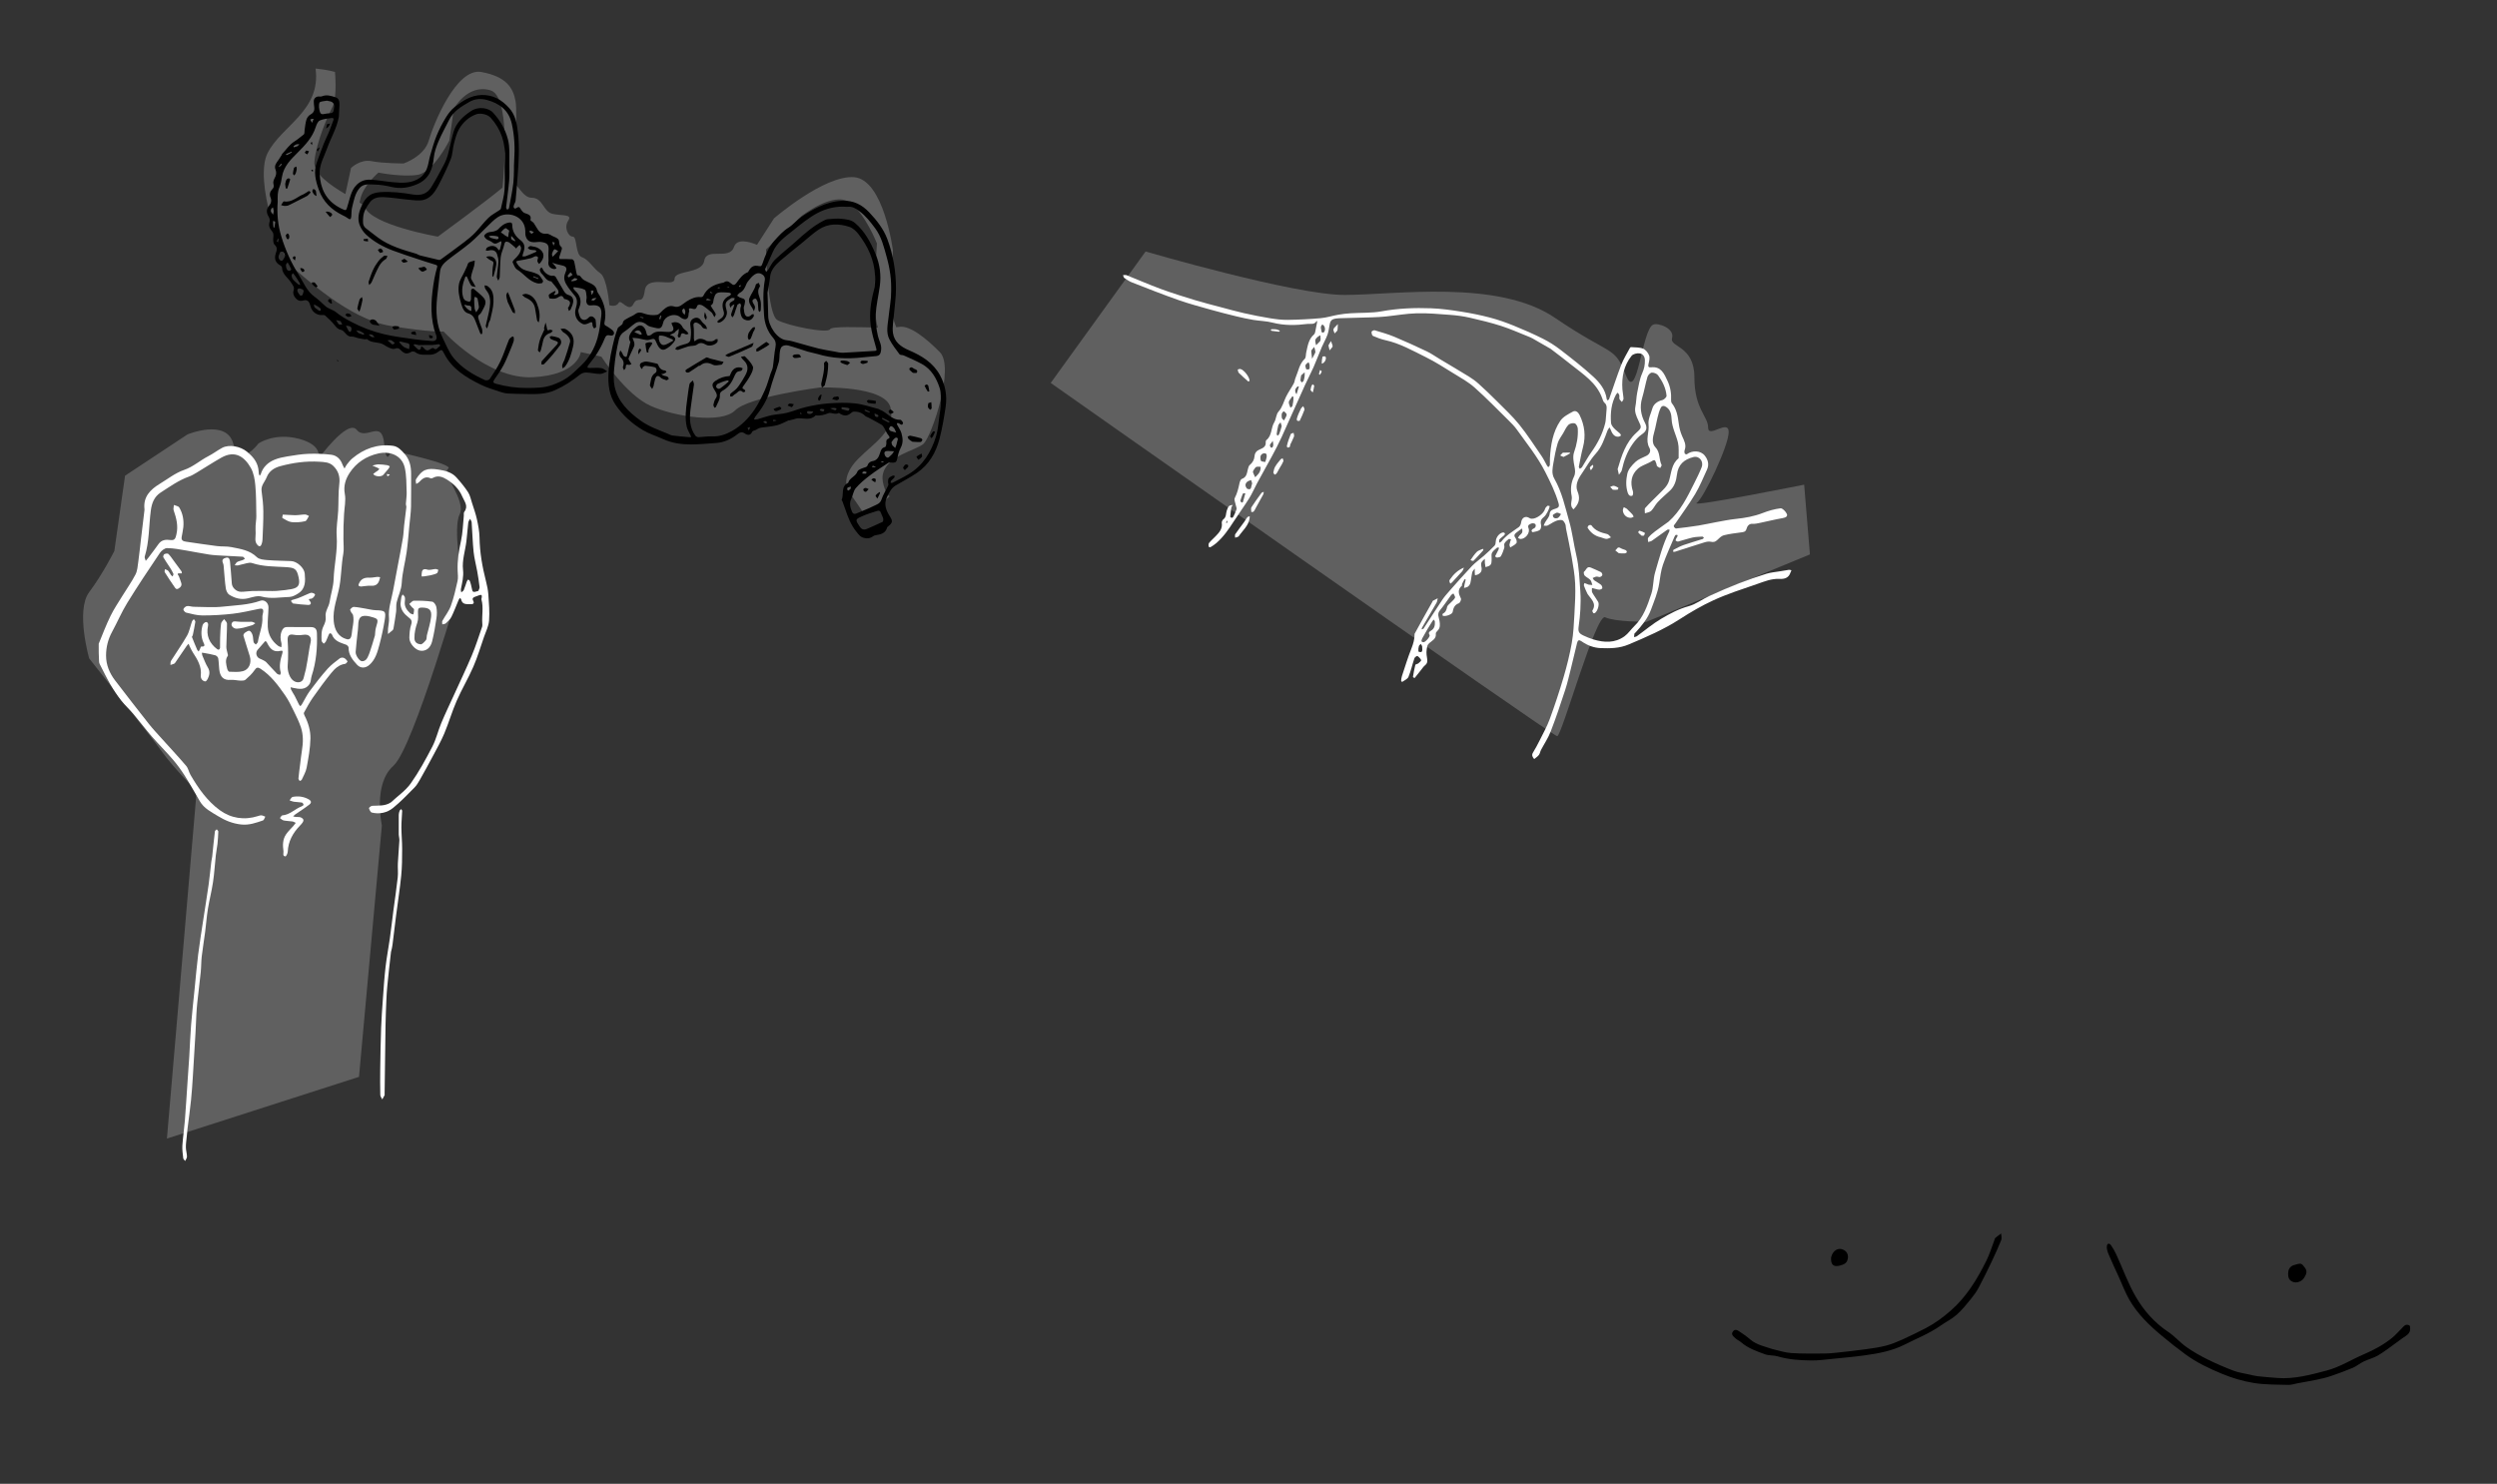 <?xml version="1.0" encoding="utf-8"?>
<!-- Generator: Adobe Illustrator 23.0.4, SVG Export Plug-In . SVG Version: 6.00 Build 0)  -->
<svg version="1.1" xmlns="http://www.w3.org/2000/svg" xmlns:xlink="http://www.w3.org/1999/xlink" x="0px" y="0px"
	 viewBox="0 0 1092 649" style="enable-background:new 0 0 1092 649;" xml:space="preserve">
<rect x="0" y="0" width="1092" height="649" fill="#333333" stroke="none"/>
<style type="text/css">
	.st0{fill:#606060;}
	.st1{fill:#FFFFFF;}
</style>
<g id="bh">
	<path class="st0" d="M404,194c3.5-3.5,13.67-33.33,7-40c-5.5-5.5-13-12-18-11c-0.29,0.06-0.64,0.1-1.05,0.14
		c-0.86-2.23-2.45-6.73-2.45-9.64c0-4,1-24,1-24s-4-31-17-32s-35,18-35,18l-7.45,11.58c-3.69-1.52-8.81-2.82-10.05,0.92
		c-2,6-12,0-13,6s-13,4-13,8s-12-2-13,5s-3,2-5,6s-5.5-2.5-6.5-0.5s-4,1-4,1s-1-12-4-14s-5-6-8-7s-2-9-4-9s-4-4-2-7s-3-2-7-3
		s-4-7-9-7c-3.52,0-5.56-4.96-7.85-6.49c0.44-7.63,1.68-30.52,0.85-35.51c-1-6-4-11-15-13s-21,23-23,30s-11,10-11,10s-9,0-14-1
		s-9,3-9,3l-2.46,11.41c-6.46-3.84-14.14-9.01-13.54-14.41c1-9,6-20,8-24s1-15,1-15s-3-1-8.5-1.5c2.5,18.5-15,25-21,37s6,46,11,50
		s24.5,22.5,42.5,25.5c17.78,2.96,23.5,2.5,23.5,2.5s19,21,39,20s21-11,21-11l9,2c0,0,10.5,16.5,21.5,21.5c10.38,4.72,31,8,37,2
		s37-10,37-10s29-1,31,9s-7,15-14,22c-6.04,6.04-6.5,11.5-4,15c4.54,6.36,6.5,9.5,6.5,9.5s12-8,11-8s-3.5-5.5-3-9
		C387.26,199.15,400.96,197.04,404,194z M191.5,103.5c0,0-29-5-32-13c-0.18-0.47-1.03-1.13-2.28-1.93c0.11-0.29,0.21-0.64,0.28-1.07
		c1-6,8-12,8-12s10,2,17,1s14-15,14-15l2-14c0,0,6-11,16-8c8.54,2.56,6.14,33.55,5.26,42.56C212.7,88,191.5,103.5,191.5,103.5z
		 M363,144c-1,2-18.5-1.5-23-4c-4.33-2.4-4.96-28.84-5-30.86l15.5-14.64c0,0,14-11,21-6s12,18,12,18s-1,16-1,20
		c0,3.57,0,12.72,1.43,16.77C375.16,143.14,363.68,142.63,363,144z"/>
	<g id="Vorm_8_1_">
		<path d="M327.17,119c1.19-2.39,2.44-3.14,4.69-2.63c1.09,0.25,1.3-0.24,1.59-1.11c1.22-3.61,2.67-7.18,5.24-10.02
			c1.9-2.1,3.79-4.26,6.32-5.79c2.05-1.24,3.58-3.3,5.57-4.67c2.39-1.65,4.93-3.16,7.58-4.36c3.24-1.47,6.59-2.49,10.28-2.62
			c4.86-0.17,8.53,1.73,11.71,5.1c3.25,3.44,6.2,7.16,7.88,11.6c1.3,3.45,2.26,7.08,2.89,10.71c0.64,3.67,0.93,7.45,0.92,11.18
			c-0.01,3.73-0.59,7.45-0.89,11.18c-0.21,2.69-0.8,5.44-0.43,8.06c0.56,3.91,3.45,6.06,7.01,7.58c5.49,2.35,10.53,5.38,13.54,10.88
			c2.36,4.33,3.2,8.98,2.49,13.81c-0.68,4.64-1.47,9.29-2.63,13.83c-1.56,6.13-4.62,11.49-9.97,15.14c-2.97,2.02-6.21,3.64-9.3,5.49
			c-1.89,1.13-2.74,3.03-3.69,4.93c-1.66,3.33-0.4,6.07,1.35,8.81c1.16,1.82,0.97,2.66-0.78,4.03c-0.21,0.16-0.5,0.34-0.56,0.56
			c-0.66,2.45-2.59,3.04-4.75,3.36c-0.47,0.07-0.99,0.2-1.35,0.48c-1.25,0.96-2.49,1.14-4.07,0.74c-1.61-0.4-2.29-1.49-3.22-2.62
			c-2.46-2.99-3.78-6.49-4.99-10.07c-0.38-1.12-0.78-2.22-1.19-3.32c-0.08-0.21-0.38-0.45-0.33-0.58c1.06-2.46-0.49-5.92,2.86-7.5
			c0.59-2.22,3.25-2.71,4.03-4.91c0.27-0.77,1.67-1.27,2.65-1.63c0.81-0.3,1.58-0.25,1.91-1.39c0.19-0.65,1.14-1.41,1.83-1.5
			c2.24-0.31,2.98-1.89,3.52-3.67c0.37-1.22,0.73-2.23,2.19-2.54c0.31-0.07,0.58-1.12,0.56-1.71c-0.02-0.8-0.18-1.46,0.77-1.89
			c0.95-0.43,0.66-0.93,0.06-1.64c-0.72-0.86-1.11-2-1.7-2.98c-0.34-0.55-0.7-1.2-1.22-1.51c-1.86-1.12-3.8-2.12-5.71-3.15
			c-0.47-0.25-1.06-0.36-1.42-0.72c-1.44-1.41-3.16-1.98-5.12-1.88c-0.36,0.02-0.76,0.27-1.04,0.53c-1.5,1.3-2.85,1.48-4.55,0.56
			c-0.32-0.17-0.77-0.58-0.93-0.49c-1.54,0.9-3.28-0.41-4.44,0.06c-1.88,0.76-3.63,1.24-5.61,0.96c-2.32,2.42-5.24,1.11-7.92,1.29
			c-0.36,0.03-0.72,0.16-1.08,0.26c-0.82,0.21-1.63,0.44-2.45,0.64c-0.15,0.04-0.34-0.03-0.47,0.03c-1.64,0.71-3.21,1.65-4.92,2.09
			c-2.12,0.55-4.34,0.68-6.52,1c-0.46,0.07-0.93,0.12-1.35,0.28c-0.52,0.2-0.99,0.54-1.49,0.79c-0.53,0.27-1.39,0.37-1.55,0.78
			c-0.73,1.8-2.22,1.5-3.15,0.82c-1.44-1.04-2.4-0.45-3.41,0.34c-2.7,2.11-5.69,3.5-9.13,3.76c-3.69,0.27-7.38,0.63-11.08,0.64
			c-4.15,0-8.24-0.55-12.1-2.3c-2.99-1.36-6.2-2.33-9-4c-4.69-2.8-8.78-6.47-11.87-11c-2.88-4.22-3.38-9.1-3.11-14.19
			c0.27-5.05,1.35-9.91,2.57-14.77c0.39-1.56,0.92-3.08,1.47-4.59c0.13-0.36,0.62-0.57,0.94-0.87c0.43-0.4,1.17-0.77,1.22-1.22
			c0.17-1.42,1.32-1.74,2.24-2.3c1.03-0.63,2.24-1.01,3.19-1.74c1.55-1.19,2.87-0.64,4.49-0.1c1.57,0.52,3.41,0.64,5.05,0.4
			c0.97-0.14,1.8-1.32,2.66-2.07c1.4-1.22,2.73-2.27,4.86-1.59c2.32,0.75,3.8-1.2,5.5-2.24c1.94-1.19,3.88-2.14,6.25-1.86
			c0.32,0.04,0.87-0.24,1-0.52c1.65-3.47,4.64-4.96,8.17-5.69c0.31-0.06,0.68-0.06,0.91-0.24c1.22-0.91,2.13-0.33,3.08,0.48
			c0.88,0.76,1.44,0.98,2.42-0.31C323.45,121.88,324.79,119.9,327.17,119 M300.49,175.03c0.33-2.34,0.57-4.7,1.04-7.01
			c0.13-0.62,0.97-1.08,1.48-1.62c0.17,0.62,0.54,1.27,0.47,1.86c-0.46,3.66-1.09,7.29-1.52,10.95c-0.47,3.96-0.34,7.88,2.11,11.3
			c0.27,0.38,0.91,0.71,1.37,0.7c2-0.06,4.01-0.43,6-0.35c3.21,0.13,6-0.85,8.74-2.39c4.01-2.26,7.13-5.47,9.68-9.16
			c1.85-2.69,3.29-5.71,4.65-8.7c1.04-2.3,1.66-4.78,2.48-7.18c0.34-0.98,0.87-1.93,1.02-2.94c0.44-2.92,0.58-5.89,1.15-8.77
			c0.31-1.57-0.03-2.8-0.96-3.85c-2.65-2.97-3.87-6.53-4.08-10.35c-0.28-4.97-0.54-9.96,0.35-14.92c0.24-1.34-0.42-2.31-1.62-2.85
			c-1.34-0.6-2.48-0.07-3.49,0.81c-0.44,0.38-0.86,0.8-1.22,1.26c-0.62,0.78-1.36,1.53-1.73,2.43c-0.63,1.54-1.23,3-2.85,3.81
			c-0.49,0.24-0.81,0.82-1.21,1.25c0.49,0.3,0.94,0.74,1.47,0.89c2.08,0.58,2.28,0.86,1.81,3c-0.12,0.56-0.43,1.13-0.36,1.66
			c0.14,1.09,0.18,2.41,0.82,3.17c0.69,0.82,1.86,0.42,2.68-0.42c0.16-0.17,0.51-0.15,0.78-0.22c0.04,0.31,0.22,0.7,0.1,0.93
			c-0.65,1.2-1.53,2.04-3.08,1.76c-1.23-0.22-2.05-0.86-2.44-2.04c-0.48-1.43-0.55-2.86-0.06-4.32c0.1-0.28-0.25-0.72-0.4-1.08
			c-0.41,0.24-1.05,0.38-1.19,0.72c-0.57,1.44-0.96,2.95-1.47,4.41c-0.13,0.38-0.47,0.69-0.71,1.04c-0.21-0.42-0.66-0.89-0.58-1.24
			c0.22-1.01,0.67-1.97,1.01-2.95c0.17-0.5,0.31-1.01,0.46-1.52c-0.45,0.27-1.16,0.44-1.29,0.82c-0.4,1.12-0.6,0.21-0.7-0.04
			c-0.63-1.72,0.99-1.86,1.81-2.59c0.2-0.18,0.19-0.6,0.27-0.91c-0.52,0-1.17-0.2-1.53,0.04c-2.15,1.42-3.07,1.7-1.95,5.43
			c0.66,2.19-1.47,5.14-3.72,5.33c-0.12,0.01-0.43-0.53-0.38-0.59c0.27-0.33,0.6-0.64,0.97-0.86c1.4-0.82,2.34-1.99,1.79-3.6
			c-1.08-3.18-0.38-5.47,2.77-6.89c0.24-0.11,0.34-0.52,0.51-0.79c-0.26-0.15-0.52-0.4-0.79-0.43c-1.12-0.1-2.25-0.2-3.38-0.18
			c-2.27,0.05-2.76,0.55-3.38,2.7c-0.31,1.07-0.03,2.46-1.41,3.06c0.19,0.34,0.37,0.68,0.57,1.01c0.56,0.9,1.24,1.74,1.65,2.7
			c0.14,0.34-0.35,0.95-0.55,1.43c-0.22-0.4-0.43-0.8-0.66-1.19c-0.17-0.29-0.31-0.64-0.55-0.85c-1.26-1.03-2.48-2.14-3.86-3
			c-0.77-0.48-2.24-0.8-2.54,0.24c-0.49,1.68-1.37,1.22-2.42,0.99c-0.71-0.16-1.43-0.24-1.02,0.96c0.12,0.37-0.24,0.87-0.24,1.31
			c-0.02,2.31-1.16,3.02-3.12,1.9c-0.36-0.21-0.67-0.51-1.03-0.73c-2.43-1.49-6.29-0.03-6.95,2.62c-0.65,2.62-1.22,2.99-3.82,2.32
			c-1.12-0.29-2.44-0.45-3.24-1.15c-1.48-1.32-3.56-1.9-5.21-0.77c-1.65,1.14-3.09,2.6-4.77,3.68c-1.32,0.85-1.99,1.92-2.35,3.39
			c-1.01,4.15-1.68,8.33-2.06,12.6c-0.23,2.66-0.37,5.29,0.15,7.82c1.4,6.79,6.09,11.26,11.45,15.12c3.51,2.53,7.59,3.94,11.54,5.58
			c0.8,0.34,1.6,0.8,2.44,0.91c2.42,0.32,4.86,0.5,7.29,0.72c0.25,0.02,0.51-0.02,0.76-0.04c-0.08-0.25-0.12-0.52-0.23-0.76
			c-0.56-1.24-1.37-2.43-1.67-3.73C299.48,182.94,299.93,179.14,300.49,175.03 M370.45,90.47c-4.65-0.42-9.12,0.65-13.09,2.79
			c-3.72,2-7.08,4.75-10.39,7.42c-3.47,2.8-7.28,5.36-9.1,9.76c-1.01,2.43-2.2,4.78-3.22,7.2c-0.13,0.3,0.26,0.82,0.41,1.24
			c0.29-0.28,0.63-0.53,0.85-0.85c1-1.48,1.73-3.23,2.99-4.44c2.93-2.8,6.16-5.27,9.16-7.99c3.73-3.38,7.49-6.69,11.99-9.02
			c0.62-0.32,1.29-0.66,1.96-0.71c2.01-0.15,4.05-0.4,6.03-0.17c2.04,0.24,4.17,0.37,5.92,1.87c4.29,3.65,6.79,8.45,8.92,13.48
			c1.93,4.55,2.55,9.33,1.86,14.23c-0.57,4.1-1.55,8.17-1.78,12.29c-0.17,3.11,0.29,6.34,0.98,9.4c0.45,2,1.67,3.75,1.4,6.03
			c-0.18,1.56-0.52,2.55-2.13,2.74c-1.99,0.23-3.99,0.34-5.98,0.57c-6.67,0.77-13.26,0.5-19.72-1.47c-1.41-0.43-2.9-0.63-4.31-1.06
			c-2.86-0.87-5.67-1.9-8.55-2.68c-0.81-0.22-1.99-0.04-2.64,0.44c-0.59,0.44-0.83,1.52-0.96,2.37c-0.24,1.49-0.05,3.09-0.46,4.51
			c-1.19,4.08-2.78,8.05-3.86,12.16c-1.18,4.49-3.62,8.18-6.45,11.71c-0.27,0.33-0.36,0.8-0.53,1.21c0.49-0.04,1,0.01,1.47-0.12
			c2.04-0.57,4.05-1.31,6.11-1.75c2.21-0.47,4.51-0.5,6.7-1.04c2.88-0.71,5.65-1.92,8.54-2.58c3.22-0.74,6.51-1.35,9.8-1.58
			c3.87-0.27,7.81-0.41,11.64,0.02c3.54,0.4,6.98,1.64,10.46,2.52c0.04,0.01,0.05,0.12,0.09,0.14c3.25,1.05,5.24,4.66,9.14,4.49
			c0.41-0.02,1.32,1.13,1.21,1.5c-0.36,1.2-1.09,0.5-1.74,0.08c-0.24-0.16-0.63-0.07-0.96-0.1c0.05,0.25,0.05,0.53,0.16,0.76
			c0.62,1.23,1.52,2.38,1.87,3.68c0.57,2.1,0.82,4.22-0.36,6.38c-0.84,1.55-1.23,3.38-1.61,5.13c-0.3,1.37-1.16,1.36-2.19,1.31
			c-0.53-0.03-1.19-0.17-1.57,0.08c-2.76,1.8-5.55,3.58-8.16,5.58c-2.17,1.66-4.33,3.44-6.1,5.51c-1.04,1.21-1.21,3.12-1.94,4.63
			c-0.99,2.03-0.47,3.9,0.34,5.76c0.36,0.83,0.94,1.11,1.89,0.68c2.42-1.09,4.95-1.95,7.3-3.15c1.36-0.7,3.02-1.02,3.66-2.96
			c0.71-2.16,2.01-4.11,2.96-6.2c0.19-0.42-0.12-1.04-0.09-1.56c0.03-0.54,0.03-1.22,0.34-1.59c0.42-0.49,1.1-0.8,1.72-1.08
			c0.24-0.11,0.61,0.09,0.92,0.15c-0.12,0.3-0.17,0.65-0.37,0.87c-0.39,0.44-0.9,0.77-1.28,1.22c-0.17,0.2-0.15,0.57-0.22,0.87
			c0.28,0.01,0.62,0.12,0.83,0.01c2.37-1.23,4.78-2.39,7.06-3.77c6.33-3.82,9.9-9.75,12-16.59c0.88-2.88,1.04-5.98,1.48-8.99
			c0.25-1.75,0.56-3.5,0.56-5.26c0.01-2.32,0.2-4.79-0.5-6.93c-1.38-4.23-3.61-8.12-7.71-10.39c-2.57-1.42-5.3-2.56-7.98-3.77
			c-0.58-0.26-1.53-0.11-1.83-0.5c-1.55-2.06-3.13-4.13-4.35-6.38c-1.75-3.24-0.75-6.74-0.41-10.14c0.37-3.69,1.12-7.37,1.16-11.06
			c0.06-4.96-0.59-9.85-1.95-14.7c-1.26-4.52-2.26-9.03-5.16-12.9c-2.05-2.73-4.09-5.43-6.89-7.44
			C374.32,91.24,372.79,90.17,370.45,90.47 M335.65,127.97c0.11,3.44,0.26,6.89,0.32,10.33c0.07,4.22,3.89,10.17,8.04,10.51
			c1.64,0.13,3.26,0.7,4.87,1.13c3.05,0.82,6.08,1.76,9.15,2.51c2.22,0.54,4.49,0.88,6.75,1.28c1.3,0.23,2.63,0.61,3.92,0.56
			c4.54-0.19,9.07-0.58,13.6-0.8c1.12-0.05,1.16-0.21,0.85-1.3c-0.94-3.29-1.94-6.62-2.38-10c-0.66-5.09,0.05-10.12,1.38-15.1
			c0.55-2.06,0.62-4.31,0.53-6.45c-0.3-6.91-3.13-12.89-7.27-18.27c-1-1.3-2.42-2.63-3.91-3.12c-4.59-1.52-9.28-1.62-13.48,1.18
			c-2.57,1.71-4.86,3.85-7.27,5.81c-3.25,2.64-6.54,5.24-9.71,7.97c-2.09,1.8-3.98,4.11-4.24,6.75
			C336.57,123.23,336.12,125.41,335.65,127.97 M386.08,228.21c0.63-1.44-0.36-2.48-0.77-3.71c-0.41-1.25-0.99-1.27-1.91-0.96
			c-2.02,0.67-4.08,1.26-6.03,2.11c-3.52,1.55-3.45,1.6-1.25,4.85c0.79,1.17,1.8,1.32,2.9,0.88
			C381.34,230.43,383.6,229.35,386.08,228.21 M390.23,194.78c0.43,0.39,0.85,0.79,1.28,1.18c0.19-0.51,0.4-1.01,0.55-1.52
			c0.19-0.65,0.26-1.34,0.5-1.98c0.4-1.08-0.69-1.16-0.94-0.99c-0.68,0.45-1.25,1.14-1.69,1.83
			C389.75,193.59,390.03,194.15,390.23,194.78 M387.17,199.49c1.19,1.55,1.87,0.04,2.61-0.51c0.51-0.38,0.81-1.05,1.2-1.59
			c-0.55-0.03-1.09-0.05-1.64-0.08c-0.42-0.02-0.85-0.08-1.27-0.05C386.73,197.33,386.4,198,387.17,199.49 M388.75,187.76
			c0.26,0.26,0.47,0.65,0.78,0.77c0.77,0.29,1.59,0.44,2.39,0.65c-0.33-0.68-0.53-1.5-1.04-2.01
			C390.25,186.52,389.29,185.6,388.75,187.76 M368.04,178.93c0.96,0.26,1.91,0.57,2.89,0.74c0.16,0.03,0.43-0.54,0.65-0.83
			c-0.24-0.16-0.47-0.41-0.74-0.45c-0.9-0.15-1.81-0.23-2.73-0.29C368.06,178.09,367.98,178.5,368.04,178.93 M388.43,183.99
			c-0.85-0.42-1.7-0.85-2.55-1.27c-0.05,0.19-0.19,0.52-0.14,0.54c0.82,0.48,1.65,0.95,2.51,1.38c0.23,0.11,0.54,0.07,0.81,0.1
			C388.96,184.52,388.86,184.29,388.43,183.99 M355.67,180c-0.8-0.07-1.6-0.18-2.41-0.19c-0.12,0-0.42,0.6-0.34,0.72
			C353.53,181.43,355.24,181.22,355.67,180 M298.58,136.82c0.29,0.3,0.58,0.59,0.87,0.89c0.09-0.45,0.22-0.89,0.26-1.34
			c0.02-0.24-0.08-0.51-0.17-0.75c-0.1-0.26-0.24-0.51-0.36-0.76c-0.27,0.23-0.66,0.4-0.77,0.69
			C298.28,135.85,298.43,136.25,298.58,136.82 M363.03,178.6c0.7,0.28,1.38,0.62,2.1,0.82c0.21,0.06,0.53-0.28,0.79-0.44
			c-0.21-0.18-0.41-0.49-0.64-0.51C364.5,178.39,363.7,178.41,363.03,178.6 M370.33,214.07c0.62,1.1,1.12,0.07,1.56-0.17
			c0.21-0.11,0.16-0.69,0.23-1.06c-0.43,0.12-0.88,0.18-1.27,0.37C370.59,213.33,370.42,213.64,370.33,214.07 M360.46,179.04
			c-0.48-0.08-0.97-0.24-1.45-0.21c-0.19,0.01-0.36,0.43-0.54,0.67c0.52,0.16,1.04,0.45,1.55,0.44
			C360.29,179.94,360.54,179.41,360.46,179.04 M310.99,131.19c-0.56-0.19-1.11-0.43-1.69-0.54c-0.14-0.03-0.36,0.39-0.54,0.61
			C309.48,131.34,310.2,131.43,310.99,131.19 M382.61,181.89c0.2,0.17,0.38,0.42,0.61,0.47c0.27,0.07,0.62,0.04,0.85-0.09
			c0.1-0.06,0.09-0.63-0.03-0.71c-0.49-0.3-1.04-0.49-1.57-0.72C382.48,181.12,382.48,181.4,382.61,181.89 M380.32,180.46
			c0-0.16,0.04-0.43-0.02-0.46c-0.67-0.3-1.36-0.56-2.05-0.83c-0.05,0.15-0.17,0.41-0.15,0.42
			C378.77,179.94,379.44,180.27,380.32,180.46 M377.26,206.42c-0.05,0.23-0.09,0.47-0.14,0.7c0.55,0.03,1.09,0.09,1.63,0.04
			c0.09-0.01,0.14-0.48,0.21-0.73c-0.3-0.08-0.59-0.18-0.89-0.22C377.88,206.19,377.67,206.27,377.26,206.42 M327.54,188.19
			c0.19-0.47,0.37-0.93,0.56-1.4c-0.39,0.12-0.78,0.23-1.16,0.35C327.07,187.53,327.2,187.92,327.54,188.19 M335.5,185
			c-0.17-0.28-0.31-0.74-0.53-0.79c-0.38-0.08-0.81,0.09-1.22,0.16c0.25,0.25,0.47,0.55,0.77,0.72
			C334.72,185.21,335.03,185.12,335.5,185 M288.82,137.99c-0.19,0.47-0.39,0.93-0.53,1.41c-0.02,0.05,0.31,0.21,0.48,0.32
			c0.16-0.5,0.31-1,0.46-1.51C289.24,138.18,289.18,138.12,288.82,137.99 M383.03,204.3c-0.42-0.21-0.83-0.46-1.28-0.61
			c-0.07-0.02-0.29,0.38-0.44,0.58c0.45,0.04,0.9,0.07,1.34,0.11C382.72,204.39,382.77,204.41,383.03,204.3 M279.67,138.78
			c0.55,0.13,1.11,0.26,1.66,0.38c0,0,0.07-0.3,0.07-0.3C280.86,138.72,280.31,138.59,279.67,138.78 M339.63,183.89
			c-0.38-0.09-0.75-0.2-1.13-0.26c-0.13-0.02-0.35,0.03-0.4,0.13c-0.06,0.11,0.01,0.43,0.02,0.43
			C338.67,184.17,339.22,184.13,339.63,183.89 M385.13,202.16c0.4,0.02,0.81,0.04,1.21,0.06c-0.01-0.15-0.03-0.3-0.04-0.46
			C385.87,201.83,385.43,201.9,385.13,202.16 M311.71,128.2c-0.29-0.2-0.58-0.42-0.89-0.57c-0.05-0.03-0.24,0.23-0.37,0.36
			C310.8,128.1,311.15,128.21,311.71,128.2 M323.98,124.64c-0.3,0.13-0.59,0.27-0.89,0.4c0.19,0.19,0.37,0.38,0.56,0.57
			C323.8,125.36,323.95,125.1,323.98,124.64 M349.95,180.39c0,0.24,0.01,0.47,0.01,0.71c0.24-0.03,0.48-0.06,0.72-0.1
			C350.55,180.82,350.42,180.65,349.95,180.39 M313.68,125.86c0.32,0.09,0.64,0.17,0.96,0.26c0.02-0.15,0.04-0.29,0.06-0.44
			C314.43,125.7,314.15,125.72,313.68,125.86 M317.77,125.61c0.37,0.05,0.75,0.11,1.12,0.16c-0.02-0.08-0.03-0.24-0.05-0.24
			C318.38,125.52,317.91,125.53,317.77,125.61z"/>
		<path d="M148.2,50.99c-0.85,5-3.49,9.24-5.13,13.85c-1.32,3.7-3.48,7.23-3.27,11.36c0.31,6.13,2.65,11.16,8.18,14.34
			c0.37,0.21,0.73,0.43,1.11,0.61c2.59,1.22,2.21,1.1,3.05-1.59c1.09-3.48,1.57-7.39,5.09-9.74c1.67-1.12,3.44-1.35,5.25-1.22
			c3.05,0.22,6.08,0.79,9.13,1.07c4.2,0.4,8.46,0.64,12.11-1.96c1.23-0.88,2.29-2.3,2.87-3.71c0.79-1.92,0.98-4.09,1.57-6.11
			c0.84-2.89,1.65-5.8,2.79-8.58c1.11-2.7,2.46-5.33,3.98-7.82c1.06-1.74,2.36-3.48,3.94-4.71c3.44-2.67,7-5.09,11.72-5.23
			c5.08-0.14,8.84,2.12,12.05,5.66c2.81,3.09,3.46,7.06,3.9,11c0.69,6.18,0.33,12.37-0.15,18.55c-0.29,3.67-0.55,7.34-0.91,11
			c-0.08,0.78-0.68,1.5-0.83,2.28c-0.18,0.95,0.44,1.5,1.24,0.92c1.36-1,1.52,0.16,2.06,0.86c0.38,0.49,0.81,1.07,1.35,1.3
			c1.42,0.62,3.33,0.71,2.66,3.11c-0.03,0.11,0.29,0.34,0.46,0.48c0.32,0.27,0.74,0.47,0.97,0.8c0.63,0.92,1.16,1.91,1.78,2.85
			c0.9,1.36,2.1,2.05,3.83,1.84c0.61-0.07,1.28,0.39,1.92,0.62c0.09,0.03,0.15,0.15,0.24,0.2c1.07,0.58,2.55,0.92,3.1,1.82
			c0.52,0.85-0.01,2.3,1.18,3.11c0.23,0.16,0.35,0.73,0.26,1.04c-0.33,1.18-0.79,2.33-1.14,3.51c-0.06,0.21,0.06,0.57,0.23,0.73
			c0.13,0.13,0.45,0.05,0.69,0.06c1.58,0.03,3.16-0.01,4.73,0.12c0.35,0.03,0.83,0.64,0.93,1.06c0.37,1.58,0.6,3.2,0.92,4.8
			c0.08,0.42,0.36,1.19,0.46,1.17c1.24-0.18,1.51,0.85,2.16,1.49c0.61,0.61,1.5,0.98,2.3,1.38c1.74,0.87,3.68,1.45,4.11,3.83
			c0.14,0.78,0.78,1.48,1.2,2.21c2.1,3.63,3.01,7.5,2.08,11.64c-0.34,1.52,0.88,1.49,1.55,2.04c0.8,0.65,1.9,1.12,2.39,1.95
			c0.65,1.12-0.22,2.08-1.52,1.74c-1.56-0.41-1.94,0.33-2.46,1.63c-0.89,2.21-2.04,4.34-3.3,6.36c-1.17,1.87-2.64,3.54-3.95,5.32
			c-0.14,0.19-0.1,0.52-0.14,0.79c0.31,0.05,0.61,0.13,0.92,0.13c1.7,0.01,3.43-0.17,5.1,0.06c0.92,0.13,1.75,0.93,2.63,1.43
			c-1.04,0.4-2.08,1.12-3.12,1.12c-2.01-0.01-4.01-0.54-6.03-0.62c-0.9-0.03-2.01,0.29-2.71,0.85c-3.39,2.71-6.91,5.04-10.93,6.84
			c-4.24,1.9-8.49,1.8-12.86,1.71c-2.62-0.05-5.24-0.07-7.86-0.23c-1.11-0.07-2.24-0.35-3.3-0.71c-2.85-0.97-5.78-1.8-8.46-3.11
			c-6.46-3.17-12.57-6.84-16.06-13.58c-1.08-2.09-1.06-1.94-3.13-0.48c-0.9,0.63-2.21,0.97-3.33,0.93
			c-2.08-0.06-4.29,0.36-6.17-1.12c-0.39-0.31-1.29-0.42-1.7-0.18c-1.85,1.08-2.96,1.09-4.74-0.79c-0.86-0.91-1.49-0.96-2.59-0.52
			c-0.61,0.24-1.53-0.1-2.24-0.38c-0.88-0.35-1.7-0.86-2.5-1.38c-2.22-1.44-5.21-0.51-7.29-2.41c-0.19-0.17-0.72,0.1-1.08,0.05
			c-0.94-0.13-1.88-0.3-2.81-0.51c-0.97-0.22-1.93-0.75-2.87-0.7c-1.3,0.08-1.96-0.56-2.7-1.39c-0.55-0.62-1.22-1.41-1.95-1.55
			c-1.44-0.27-2.12-1.13-2.94-2.2c-1.16-1.51-2.63-2.78-4.04-4.08c-0.26-0.24-0.85-0.21-1.28-0.19c-2.43,0.14-4.5-1.45-5.11-3.86
			c-0.19-0.77-0.48-1.61-1-2.18c-0.35-0.38-1.24-0.59-1.75-0.43c-1.29,0.39-2.38,0.39-3.41-0.58c-1.13-1.06-1.66-2.4-1.22-3.8
			c0.45-1.43-0.32-2.06-0.95-3.13c-1.33-2.28-4.04-3.75-4.13-6.78c-0.01-0.32-0.37-0.76-0.68-0.93c-2.19-1.18-2.84-2.94-2.04-5.3
			c0.43-1.28,0.88-2.52-0.51-3.78c-0.62-0.56-0.69-2.02-0.58-3.02c0.12-1.12,0.21-2-0.61-2.95c-0.95-1.1-1.56-2.36-1.02-4
			c0.22-0.66,0-1.67-0.39-2.29c-1.04-1.63-1.08-3.27,0.09-4.66c1.04-1.23,1.28-2.43,0.71-3.79c-0.57-1.36-0.18-2.63,0.67-3.45
			c0.88-0.85,0.88-1.44,0.6-2.52c-0.19-0.75,0.16-1.77,0.57-2.51c0.68-1.21,0.87-2.39,0.36-3.65c-0.74-1.84,0.45-3.03,1.35-4.33
			c0.48-0.69,0.92-1.41,1.37-2.13c0.06-0.09,0.02-0.25,0.09-0.32c1.77-1.9,3.3-4.21,5.43-5.53c1.49-0.93,2.76-2.06,4.12-3.09
			c0.38-0.29,0.25-1.27,0.35-1.93c0.25-1.53,0.35-3.11,0.81-4.57c0.26-0.85,0.97-1.78,1.73-2.19c1.46-0.8,1.91-1.85,1.66-3.39
			c-0.12-0.73-0.13-1.47-0.18-2.21c-0.11-1.45,0.99-2.46,2.48-2.3c0.36,0.04,0.77,0.04,1.1-0.09c2.07-0.87,4.04-0.17,5.96,0.43
			c1.56,0.49,1.72,1.98,1.69,3.37C148.4,47.56,148.24,49.23,148.2,50.99 M121.45,88.22c-0.41,5.18,0.07,10.24,1.59,15.24
			c1.79,5.9,4.3,11.47,7.56,16.66c2.11,3.36,3.55,7.22,6.98,9.69c1.62,1.16,3.08,2.57,4.54,3.94c1.41,1.33,3.48,1.7,4.8,2.78
			c2.11,1.72,4.33,2.98,6.69,4.24c4.57,2.43,9.37,4.22,14.35,5.41c4.4,1.05,8.94,1.57,13.43,2.22c2.47,0.36,4.97,0.52,7.46,0.75
			c1.64,0.15,2.42-0.74,1.99-2.29c-0.26-0.92-0.69-1.8-0.94-2.73c-2-7.4-1.2-14.81,0.06-22.2c0.29-1.68,0.75-3.33,1.19-4.98
			c0.18-0.67,0.1-0.92-0.65-1.14c-2.81-0.83-5.59-1.75-8.37-2.68c-3.44-1.15-6.91-2.25-10.3-3.54c-4.35-1.65-8.4-3.87-11.82-7.06
			c-1.03-0.97-1.87-2.24-2.48-3.53c-1.19-2.51-0.87-5.18,0.08-7.65c1.71-4.41,3.71-6.98,8.66-7.31c4.84-0.32,9.62,0.24,14.37,1.04
			c3.41,0.57,6.15-0.26,7.99-3.24c1.97-3.2,3.76-6.51,5.51-9.84c0.76-1.43,1.36-2.98,1.79-4.54c0.87-3.2,1.45-6.49,2.38-9.67
			c1.21-4.13,4.2-6.92,7.68-9.22c3.48-2.3,7.85-1.24,9.58,0.64c3.09,3.38,5.42,7.24,6.57,11.79c0.88,3.48,0.6,6.96,0.61,10.45
			c0,2.5,0.13,5.02-0.08,7.51c-0.33,3.92-0.92,7.82-1.34,11.73c-0.04,0.33,0.32,0.7,0.5,1.06c0.27-0.24,0.72-0.45,0.77-0.72
			c0.7-3.82,1.53-7.64,1.96-11.5c0.35-3.12,0.08-6.31,0.31-9.45c0.38-5.38,0.13-10.67-1.05-15.97c-1.34-6.02-5.53-8.91-10.85-10.38
			c-2.43-0.67-5.15-0.63-7.67,0.82c-3.52,2.04-6.99,4.03-8.89,7.87c-1.56,3.15-3.3,6.23-4.67,9.46c-0.95,2.25-1.79,4.67-2.03,7.07
			c-0.51,5.15-2.15,9.39-7.23,11.59c-3.59,1.56-7.25,2.15-11.16,1.24c-2.46-0.57-5-1.02-7.51-1.06c-2.19-0.04-4.74-0.5-6.44,1.4
			c-2.17,2.44-2.65,5.68-3.42,8.72c-0.3,1.19-0.19,2.47-0.32,3.71c-0.11,0.97-0.26,1.91-1.58,0.86c-0.66-0.52-1.45-0.87-2.21-1.25
			c-4.87-2.4-8.51-5.85-10.41-11.13c-1.43-3.98-2.39-7.87-0.88-12.01c1-2.72,1.96-5.45,3.02-8.14c0.67-1.7,1.53-3.32,2.22-5
			c0.71-1.71,1.3-3.47,1.97-5.2c0.27-0.7,0.08-1.18-0.67-1.07c-1.77,0.26-3.64,0.37-5.23,1.09c-0.87,0.39-1.45,1.82-1.8,2.9
			c-1.45,4.54-4.59,7.85-7.84,11.09c-3.05,3.05-6.15,6.03-6.9,10.6c-0.26,1.59-0.53,3.23-1.16,4.69
			C121.35,83.91,121.4,85.87,121.45,88.22 M260.46,139.8c0.1,1.05,0.26,2.1,0.25,3.15c0,0.25-0.57,0.49-0.88,0.74
			c-0.23-0.42-0.64-0.83-0.67-1.26c-0.12-1.8-0.19-1.81-1.89-1c-0.68,0.33-1.69,0.6-2.3,0.33c-2.87-1.25-4.07-4.08-3.13-7.03
			c0.57-1.78,0.79-3.74-0.32-5.18c-1.35-1.75-2.82-3.28-3.95-5.31c-1.13-2.04-0.96-3.55-0.18-5.3c0.64-1.43,0.35-2.33-1.2-2.75
			c-0.93-0.25-1.88-0.44-2.82-0.69c-0.64-0.17-1.26-0.39-1.89-0.59c0.47,0.51,0.97,1,1.4,1.54c0.22,0.27,0.31,0.63,0.46,0.96
			c-0.35,0.1-0.73,0.32-1.06,0.27c-1.95-0.31-2.79-1.61-2.38-3.55c0.03-0.15-0.01-0.32-0.01-0.47c-0.01-1.22-0.13-2.45-0.02-3.67
			c0.27-2.88-0.34-3.77-3.21-4.15c-0.83-0.11-1.69,0.02-2.54,0.08c-2.26,0.15-3.62-0.61-4.21-2.59c-0.22-0.74-0.16-1.57-0.18-2.36
			c-0.2-6.52-7.64-8.84-12.02-6c-1.83,1.18-3.34,2.87-4.93,4.39c-2.4,2.28-4.63,4.76-7.16,6.87c-3.2,2.68-6.69,5.01-9.95,7.62
			c-1.6,1.28-3.04,2.76-3.26,5.04c-0.37,3.75-0.89,7.48-1.26,11.23c-0.6,6.07-0.38,12.06,2.44,17.66c1.5,2.98,2.69,6.24,4.76,8.77
			c3.62,4.44,8.57,7.34,13.76,9.71c0.52,0.24,1.74-0.02,2.03-0.45c1.67-2.5,3.37-5.01,4.66-7.71c1.47-3.08,2.48-6.39,3.8-9.55
			c0.24-0.59,0.97-0.98,1.51-1.41c0.05-0.04,0.55,0.26,0.57,0.42c0.05,0.59,0.09,1.22-0.08,1.77c-0.35,1.14-0.82,2.25-1.28,3.35
			c-0.99,2.33-1.88,4.72-3.06,6.95c-1.16,2.18-2.55,4.25-3.99,6.25c-0.89,1.24-0.6,1.63,0.74,2c4.39,1.21,8.83,1.83,13.39,1.81
			c3.77-0.02,7.55,0,11.13-1.3c2.26-0.82,4.53-1.82,6.49-3.18c2.24-1.55,4.21-3.52,6.2-5.42c3.47-3.32,5.81-7.41,7.09-11.97
			c0.87-3.1,1.24-6.35,1.63-9.56c0.45-3.77-0.85-5.1-4.48-4.69c-1.3,0.15-1.84-0.52-2.04-1.5c-0.15-0.71,0.22-1.52,0.12-2.25
			c-0.15-1.09-0.17-2.76-0.83-3.11c-1.4-0.75-3.16-0.81-4.78-1.12c-0.01,0-0.23,0.52-0.15,0.66c0.25,0.41,0.59,0.77,0.94,1.1
			c2.14,1.97,2.71,4.53,1.62,7.14c-0.24,0.57-0.54,1.27-0.4,1.81c0.27,1.12,0.55,2.47,1.33,3.16c0.78,0.7,2.01,0.66,3.05-0.45
			C258.31,137.92,259.54,138.26,260.46,139.8 M182.19,111.03c0.48,0.23,0.94,0.55,1.45,0.68c2.7,0.68,5.42,1.32,8.14,1.95
			c0.27,0.06,0.65,0.05,0.86-0.1c3.47-2.54,6.96-5.06,10.38-7.67c1.63-1.24,3.25-2.55,4.67-4.02c2.05-2.12,3.8-4.55,5.91-6.6
			c1.33-1.3,3.09-2.16,4.64-3.24c0.3-0.21,0.73-0.47,0.8-0.77c0.6-2.79,1.44-5.58,1.62-8.41c0.27-4.4-0.09-8.85,0.13-13.26
			c0.34-6.93-1.56-12.98-6.26-18.14c-1.42-1.56-4.58-2.07-6.18-1.5c-3.3,1.18-5.79,3.48-7.52,6.38c-1.15,1.94-1.72,4.28-2.31,6.5
			c-0.59,2.21-0.54,4.63-1.38,6.71c-1.65,4.11-3.58,8.14-5.68,12.05c-1.35,2.52-3.2,5.02-6.06,5.8c-2.03,0.55-4.36,0.17-6.53-0.02
			c-3.7-0.32-7.37-0.99-11.07-1.15c-2.16-0.09-4.52,0.22-5.98,2.19c-1.49,2.01-2.88,4.18-3,6.75c-0.08,1.62-0.42,3.47,1.23,4.72
			c1.8,1.36,3.55,2.8,5.38,4.13C170.37,107.6,176.12,109.26,182.19,111.03 M143.76,44.22c-0.28-0.07-0.57-0.23-0.83-0.18
			c-1.13,0.23-2.97,0.25-3.21,0.87c-0.44,1.16-0.2,2.75,0.19,4.03c0.5,1.66,1.97,0.78,3.07,0.71c2.85-0.18,2.85-0.19,3.16-2.95
			C146.3,45.38,145.45,44.36,143.76,44.22 M183.16,150.95c-0.55-0.13-1.1-0.29-1.66-0.39c-0.17-0.03-0.39,0.05-0.55,0.15
			c-0.04,0.02,0,0.33,0.09,0.42c0.64,0.63,1.27,1.28,1.98,1.83c0.14,0.11,0.73-0.1,0.88-0.32c0.22-0.34,0.24-0.81,0.34-1.23
			c0.38,0.28,0.84,0.5,1.13,0.86c0.94,1.17,1.77,1.26,2.94,0.36c0.34-0.26,1.11-0.53,1.26-0.38c1.36,1.35,1.82-0.54,2.73-0.72
			c0.08-0.02,0.19-0.58,0.07-0.75c-0.11-0.17-0.49-0.23-0.74-0.21c-0.89,0.09-1.77,0.32-2.66,0.33
			C187.1,150.94,185.23,150.86,183.16,150.95 M122.36,113.73c1.19,0.98,1.55-0.38,1.9-0.87c0.65-0.9,0.33-1.97-0.47-2.7
			c-0.22-0.2-1.19-0.05-1.25,0.12C122.21,111.32,121.18,112.35,122.36,113.73 M178.76,150.25c-1.2-0.29-2.4-0.59-3.61-0.85
			c-0.19-0.04-0.42,0.15-0.63,0.23c0.13,0.13,0.26,0.27,0.39,0.4c0.55,0.57,1.02,1.25,1.67,1.68c0.69,0.46,1.54,0.68,2.33,1
			c0.06-0.55,0.15-1.1,0.18-1.66C179.09,150.86,178.96,150.65,178.76,150.25 M128.17,119.51c-0.22,0.26-0.61,0.52-0.62,0.79
			c-0.1,1.96,1.53,2.78,2.68,3.9c0.26,0.25,0.7,0.32,1.06,0.48c-0.1-0.35-0.14-0.73-0.32-1.03
			C130.18,122.28,129.33,120.94,128.17,119.51 M131.47,126.27c-0.96-0.36-1.57,0.19-1.4,0.99c0.16,0.77,0.83,1.46,1.35,2.12
			c0.05,0.07,0.94-0.29,0.95-0.48C132.43,128.02,133.7,126.79,131.47,126.27 M127.37,117.74c-0.32-0.64-0.62-1.28-0.95-1.91
			c-0.19-0.37-0.43-0.72-0.65-1.08c-0.26,0.39-0.73,0.78-0.73,1.18c0,0.66,0.16,1.4,0.49,1.96
			C125.97,118.66,127.18,118.62,127.37,117.74 M243.89,110.02c0.08-0.07,0.15-0.15,0.23-0.22c-0.57-0.28-1.47-0.93-1.66-0.77
			c-0.52,0.44-0.82,1.21-1.03,1.9c-0.12,0.4,0.12,0.9,0.19,1.36c0.21-0.17,0.43-0.31,0.61-0.5
			C242.73,111.24,243.21,110.69,243.89,110.02 M137.38,133.13c-0.37,1.6,1.17,1.84,1.92,2.62c0.17,0.18,0.59,0.13,0.89,0.18
			c-0.02-0.36,0.11-0.89-0.08-1.06C139.32,134.2,138.43,133.62,137.38,133.13 M151.3,142.44c0.38,0.77,0.72,1.57,1.16,2.31
			c0.14,0.23,0.53,0.3,0.81,0.44c0.11-0.24,0.27-0.46,0.34-0.71C154.1,142.62,152.66,142.61,151.3,142.44 M157.25,144.74
			c-0.49-0.08-0.98-0.15-1.47-0.23c0.33,0.39,0.66,0.78,0.99,1.16c0.03,0.03,0.11,0.02,0.16,0.04c0.7,0.26,1.39,0.52,2.1,0.74
			c0.01,0,0.26-0.53,0.21-0.56C158.71,145.52,158.14,145.18,157.25,144.74 M148.97,140.48c-0.66-0.16-1.32-0.32-1.99-0.48
			c0.35,0.57,0.68,1.15,1.05,1.71c0.08,0.11,0.26,0.2,0.41,0.22c0.41,0.04,0.82,0.04,1.22,0.05
			C149.47,141.54,149.28,141.11,148.97,140.48 M172.67,150.02c-0.54-0.41-1.02-0.95-1.63-1.2c-0.43-0.18-1.02,0.01-1.54,0.03
			c0.28,0.26,0.52,0.6,0.85,0.77C171.05,149.98,171.41,151.45,172.67,150.02 M118.47,92.6c0.32,0.43,0.64,0.86,0.96,1.28
			c0.09-0.44,0.22-0.87,0.27-1.31c0.03-0.3-0.05-0.62-0.11-0.93c-0.06-0.32-0.14-0.63-0.21-0.94c-0.27,0.23-0.6,0.43-0.78,0.71
			C118.43,91.69,118.42,92.07,118.47,92.6 M250.41,120.18c-0.3-0.36-0.59-0.73-0.89-1.09c-0.44,0.5-0.91,0.97-1.28,1.51
			c-0.07,0.1,0.3,0.5,0.47,0.75c0.42-0.28,0.85-0.55,1.27-0.83C250.06,120.47,250.13,120.38,250.41,120.18 M120.25,96.89
			c-0.27-0.08-0.55-0.17-0.82-0.25c0.01,0.89,0.01,1.79,0.07,2.68c0.01,0.1,0.33,0.18,0.51,0.27c0.11-0.78,0.22-1.55,0.33-2.33
			C120.35,97.21,120.36,97.15,120.25,96.89 M251.3,121.62c-0.49,0.34-0.99,0.68-1.46,1.04c-0.03,0.03,0.11,0.38,0.14,0.38
			c0.67-0.12,1.42-0.13,1.98-0.45C253.08,121.96,252.17,121.85,251.3,121.62 M127.7,66.54c-0.07-0.08-0.18-0.23-0.21-0.22
			c-0.82,0.35-1.64,0.72-2.45,1.09c0.09,0.16,0.23,0.47,0.25,0.46C126.07,67.56,126.84,67.21,127.7,66.54 M130.08,63.95
			c0.3-0.29,0.59-0.57,0.89-0.86c-0.48,0.02-0.99-0.06-1.42,0.09c-0.44,0.14-0.83,0.49-1.21,0.79c-0.04,0.03,0.15,0.48,0.19,0.47
			C128.98,64.34,129.42,64.2,130.08,63.95 M135.68,52.3c0.27,0.47,0.54,0.95,0.8,1.42c0.23-0.58,0.45-1.16,0.68-1.74
			C136.69,51.97,136.23,51.97,135.68,52.3 M258.39,127.19c0.11,0.61,0.21,1.22,0.32,1.83c0.24-0.34,0.55-0.66,0.71-1.04
			C259.76,127.17,259.47,126.84,258.39,127.19 M259.84,131.4c0.35-0.35,0.7-0.71,1.05-1.06c-0.45,0.04-0.91,0.03-1.34,0.13
			c-0.26,0.06-0.53,0.24-0.71,0.44c-0.11,0.11-0.06,0.37-0.08,0.57C259.01,131.42,259.26,131.37,259.84,131.4 M162.82,146.43
			c-0.27-0.07-0.54-0.16-0.82-0.19c-0.24-0.02-0.49,0.04-0.73,0.06c0.18,0.2,0.34,0.41,0.55,0.58c0.24,0.2,0.48,0.45,0.76,0.52
			c0.39,0.1,0.81,0.05,1.22,0.07C163.58,147.15,163.36,146.83,162.82,146.43 M231.42,101.23c0.35,0.35,0.65,0.85,1.07,0.99
			c0.21,0.07,0.64-0.48,0.98-0.75c-0.47-0.2-0.93-0.43-1.42-0.6C231.95,100.84,231.77,101.02,231.42,101.23 M242.05,107.47
			c0.19-0.46,0.38-0.92,0.57-1.38c-0.37-0.09-0.74-0.17-1.12-0.26C241.64,106.3,241.78,106.78,242.05,107.47 M122.09,73.1
			c0.38-0.36,0.77-0.71,1.12-1.1c0.03-0.04-0.17-0.3-0.27-0.45c-0.31,0.39-0.63,0.79-0.93,1.18
			C121.97,72.77,121.98,72.84,122.09,73.1 M121.65,104.25c-0.21,0.42-0.46,0.83-0.61,1.28c-0.02,0.07,0.38,0.29,0.58,0.44
			C121.67,105.46,121.72,104.96,121.65,104.25z"/>
		<path d="M147.49,157.24c0.21,0.21,0.33,0.48,0.42,0.75c0.01,0.03-0.18,0.11-0.28,0.17C147.55,157.88,147.47,157.6,147.49,157.24z"
			/>
		<path d="M278.41,142.96c1.95-1.6,3.78,0.07,4.24,2.5c0.09,0.49,0.36,1.26,0.67,1.33c0.49,0.1,1.22-0.14,1.6-0.49
			c1.7-1.59,3.72-1.31,5.74-1.18c0.59,0.04,1.18,0.08,1.77,0.07c2.02-0.06,2.58-1.06,1.61-2.83c-0.18-0.33-0.27-0.72-0.4-1.08
			c0.46-0.13,0.92-0.35,1.38-0.36c1.65-0.03,2.76,0.71,3.53,2.24c0.38,0.75,1.29,1.23,1.92,1.87c0.27,0.27,0.44,0.65,0.65,0.98
			c-0.4,0.09-0.9,0.38-1.2,0.24c-1.19-0.56-2.16-0.92-2.29,0.98c-0.01,0.16-0.57,0.44-0.79,0.38c-0.22-0.06-0.44-0.49-0.46-0.77
			c-0.02-0.3,0.25-0.6,0.3-0.92c0.11-0.69,0.16-1.4,0.23-2.09c-0.51,0.39-1.03,0.77-1.52,1.18c-0.16,0.13-0.2,0.42-0.36,0.5
			c-0.68,0.36-1.38,0.67-2.07,1c0.62,0.27,1.36,0.41,1.83,0.84c1.2,1.1,0.02,2.12-0.53,2.8c-0.83,1.04-1.99,1.92-3.18,2.54
			c-1.56,0.82-2.85-0.12-3.86-2.49c-0.97-2.29-0.95-2.22-3.42-1.54c-0.75,0.21-1.65-0.05-2.47-0.18c-0.73-0.11-1.43-0.38-2.16-0.49
			c-0.86-0.13-1.73-0.16-2.59-0.23c0.28,0.72,0.64,1.43,0.81,2.17c0.11,0.5,0.09,1.13-0.11,1.6c-0.76,1.77-1.7,3.47-2.39,5.26
			c-0.15,0.38,0.44,1.05,0.71,1.57c0.16,0.31,0.37,0.6,0.55,0.9c-0.39,0.12-0.83,0.43-1.15,0.33c-1.14-0.35-1.36,0.09-1.35,1.14
			c0,0.39-0.48,0.79-0.74,1.18c-0.18-0.49-0.65-1.09-0.5-1.45c0.62-1.59,0.31-2.84-0.87-4.03c-0.39-0.39-0.66-1.06-0.7-1.62
			c-0.04-0.5,0.3-1.03,0.47-1.55c0.26,0.35,0.54,0.69,0.76,1.06c0.25,0.43,0.36,0.96,0.68,1.31c0.27,0.29,0.74,0.42,1.15,0.52
			c0.06,0.01,0.31-0.52,0.38-0.82c0.43-1.71,0.83-3.43,1.24-5.15c0.05-0.22,0.23-0.52,0.14-0.65c-1.22-1.9-0.2-3.41,0.86-4.87
			C277,144.02,277.71,143.56,278.41,142.96 M288.28,146.82c-0.62,1.7,0.53,4.29,2.06,4.08c1.43-0.19,2.74-1.26,4.1-1.94
			c-0.17-0.2-0.31-0.52-0.52-0.59C292.12,147.78,290.52,146.54,288.28,146.82 M277.42,145.27c0.84,0.38,1.67,0.78,2.53,1.11
			c0.2,0.08,0.51-0.14,0.77-0.22c-0.12-0.24-0.21-0.49-0.35-0.71C279.6,144.24,278.61,144.22,277.42,145.27z"/>
		<path d="M309.14,149.18c1.42,0.16,2.66,0.32,3.71-0.69c0.21-0.2,0.66-0.14,0.99-0.19c-0.03,0.43,0.1,0.97-0.11,1.29
			c-0.84,1.3-3.47,1.99-4.83,1.26c-1.37-0.74-2.51-1.34-4.11-0.12c-0.93,0.71-2.55,0.44-3.81,0.79c-1.49,0.41-2.91,1.05-4.4,1.5
			c-0.36,0.11-0.84-0.16-1.26-0.26c0.19-0.33,0.31-0.82,0.59-0.95c1.02-0.46,2.07-0.9,3.16-1.16c2.82-0.65,2.93-1.23,3.1-4.24
			c0.08-1.36-0.03-2.76-0.25-4.1c-0.26-1.58,0.4-2.65,1.72-3.16c1.4-0.54,2.46,0.15,3.25,1.43c0.43,0.7,1.24,1.17,1.76,1.83
			c0.31,0.4,0.4,0.97,0.59,1.47c-0.57-0.11-1.24-0.08-1.69-0.38c-0.52-0.35-0.77-1.08-1.27-1.47c-0.58-0.45-1.3-0.93-1.98-0.96
			c-0.54-0.02-1.17,0.34-1,1.43c0.28,1.82,0.1,3.71,0.15,5.56c0.01,0.41,0.17,0.81,0.26,1.22c0.28-0.18,0.57-0.35,0.84-0.55
			C305.72,147.87,307.38,148.02,309.14,149.18z"/>
		<path d="M319.09,164.47c0.88-2.27,1.93-4.14,4.75-3.75c0.34,0.05,0.66,0.27,0.99,0.42c-0.21,0.35-0.34,0.85-0.65,1.01
			c-0.5,0.26-1.2,0.16-1.65,0.46c-0.48,0.32-0.89,0.87-1.12,1.41c-1.08,2.62-2.39,5.04-4.92,6.58c-0.95,0.57-1.76,0.9-1.66,2.55
			c0.09,1.58-1.08,3.25-1.74,4.86c-0.07,0.17-0.43,0.23-0.65,0.34c-0.16-0.45-0.53-0.95-0.44-1.35c0.21-0.95,0.46-1.99,1.02-2.75
			c0.82-1.11,0.46-1.99-0.09-2.95c-0.25-0.45-0.54-0.87-0.8-1.31c-0.89-1.55-0.67-2.43,0.78-3.43
			C314.75,165.29,316.75,164.59,319.09,164.47 M318.14,167.32c1.01-0.6,0.39-1.04-0.24-0.89c-1.41,0.34-2.78,0.87-4.09,1.49
			c-0.36,0.17-0.76,1.12-0.6,1.39c0.44,0.73,1.15,1.09,2.03,0.37C316.14,168.95,317.12,168.32,318.14,167.32z"/>
		<path d="M285.81,168.88c-0.22,0.53-0.4,0.9-0.58,1.27c-0.35-0.59-1.1-1.28-0.99-1.75c0.46-1.87,0.32-4.04,2.35-5.28
			c0.84-0.51,0.66-2.25-0.24-2.49c-1.37-0.37-2.82-0.49-4.24-0.65c-0.22-0.03-0.5,0.42-0.72,0.39c-0.58-0.06-0.18,1.78-1.07,0.61
			c-0.51-0.66-0.87-1.8,0.33-2.37c0.65-0.3,1.45-0.54,2.14-0.46c1.52,0.18,3.01,0.58,4.51,0.91c0.19,0.04,0.43,0.21,0.49,0.38
			c0.54,1.5,1.41,2.55,3.15,2.62c0.19,0.01,0.36,0.48,0.53,0.74c-0.45,0.24-0.88,0.53-1.36,0.72c-0.27,0.1-0.61,0.03-0.91,0.04
			c0.28,0.24,0.53,0.57,0.85,0.69c0.58,0.22,1.25,0.23,1.8,0.49c0.31,0.14,0.46,0.61,0.68,0.94c-0.37,0.23-0.82,0.72-1.09,0.64
			c-0.95-0.32-2.07-0.62-2.7-1.32c-0.86-0.94-1.67-0.47-1.92,0.06C286.3,166.19,286.15,167.49,285.81,168.88z"/>
		<path d="M324.72,166.26c1.46-2.57,3.33-4.9,1.26-7.85c-0.33-0.47-0.82-0.84-1.2-1.28c-0.29-0.32-0.52-0.69-0.78-1.04
			c0.62-0.08,1.55-0.45,1.8-0.19c1.28,1.32,2.68,2.68,3.42,4.31c0.4,0.87-0.23,2.41-0.77,3.45c-0.94,1.81-2.11,3.52-3.33,5.16
			c-0.62,0.84-0.55,1.16,0.38,1.52c0.24,0.09,0.32,0.6,0.47,0.92c-0.35,0.1-0.9,0.4-1.02,0.28c-1.61-1.62-2.36,0.33-3.43,0.81
			c-0.47,0.21-0.8,0.74-1.27,1c-0.25,0.14-0.64,0.01-0.97,0c0.06-0.39-0.02-0.93,0.2-1.15c0.86-0.82,1.93-1.44,2.72-2.32
			C323.14,168.83,323.86,167.59,324.72,166.26z"/>
		<path d="M331.4,132.13c-0.48-0.69-0.49-1.94-1.67-1.35c-1.05,0.53-0.63,1.35-0.15,2.12c0.28,0.45,0.6,0.99,0.6,1.49
			c0.01,0.58-0.31,1.17-0.49,1.75c-0.22-0.46-0.39-0.96-0.67-1.38c-0.91-1.34-1.88-2.84-1.27-4.4c0.79-1.99,2.31-3.65,2.78-5.84
			c0.07-0.35,0.84-0.54,1.29-0.81c0.19,0.54,0.71,1.32,0.51,1.59c-1.72,2.4,0.05,4.51,0.37,6.75c0.17,1.2,0.04,2.45-0.02,3.67
			c-0.01,0.25-0.3,0.49-0.46,0.74c-0.19-0.25-0.51-0.48-0.54-0.75C331.58,134.55,331.54,133.39,331.4,132.13z"/>
		<path d="M305.58,160.01c-1.44,0.98-2.75,1.93-4.12,2.77c-0.34,0.21-1.04,0.26-1.31,0.05c-0.61-0.47-0.49-0.94,0.25-1.38
			c2.83-1.67,5.59-3.46,8.45-5.08c0.37-0.21,1.15,0.32,1.74,0.47c1.61,0.41,3.22,0.81,4.83,1.21c0.34,0.08,0.69,0.12,1.03,0.19
			c-0.3,0.43-0.54,1.19-0.89,1.25c-1.25,0.18-2.77,0.57-3.76,0.06c-2.1-1.09-3.85-1.17-5.65,0.38
			C306.06,160.01,305.84,159.94,305.58,160.01z"/>
		<path d="M329.59,149.96c-0.25,0.67-0.42,1.54-0.9,1.77c-3.23,1.53-6.5,2.97-9.81,4.31c-0.44,0.18-1.16-0.34-1.76-0.53
			c0.46-0.29,0.9-0.66,1.4-0.87c2.87-1.23,5.77-2.4,8.64-3.62C327.97,150.67,328.74,150.24,329.59,149.96z"/>
		<path d="M335.14,149.53c0.54,0.32,0.97,0.7,1.41,1.08c-0.45,0.32-0.89,0.66-1.36,0.95c-1.1,0.67-2.2,1.33-3.33,1.95
			c-0.31,0.17-0.7,0.2-1.05,0.29c0-0.42-0.17-1.08,0.04-1.24C332.2,151.51,333.63,150.57,335.14,149.53z"/>
		<path d="M329.4,145.26c-0.37,1.03-0.65,1.91-1.04,2.74c-0.13,0.29-0.52,0.46-0.8,0.68c-0.17-0.31-0.46-0.6-0.49-0.92
			c-0.19-1.92,0.94-3.24,2.17-4.49c0.19-0.19,0.65-0.11,0.98-0.16c-0.06,0.35-0.07,0.72-0.19,1.04
			C329.88,144.49,329.64,144.78,329.4,145.26z"/>
		<path d="M285.02,149.81c0.12,0.2,0.26,0.33,0.23,0.39c-0.56,1.34-2.02,2.3-1.65,4.02c-0.27-0.07-0.76-0.09-0.78-0.21
			c-0.25-1.23-0.48-2.48-0.56-3.73c-0.01-0.16,0.81-0.45,1.27-0.54C283.99,149.64,284.48,149.71,285.02,149.81z"/>
		<path d="M309.1,138.72c-0.06,0.46-0.19,0.83-0.32,1.19c-0.22-0.3-0.49-0.58-0.63-0.92c-0.13-0.33-0.19-0.73-0.16-1.08
			c0.04-0.47,0.2-0.92,0.31-1.39c0.15,0.4,0.31,0.79,0.45,1.19C308.86,138.01,308.95,138.32,309.1,138.72z"/>
		<path d="M280.43,153.19c-0.21,0.37-0.38,0.57-0.53,0.78c-0.25,0.34-0.48,0.69-0.72,1.03c0-0.58-0.14-1.22,0.06-1.73
			C279.36,152.97,279.81,151.74,280.43,153.19z"/>
		<path d="M360.69,168.56c-0.44,0.44-0.83,0.72-1.23,1c-0.11-0.62-0.41-1.28-0.29-1.85c0.61-2.9,1.5-5.75,1.18-8.79
			c-0.03-0.33,0.63-0.72,0.97-1.09c0.31,0.42,0.89,0.84,0.88,1.25c-0.01,1.51-0.11,3.03-0.36,4.51
			C361.59,165.21,361.11,166.8,360.69,168.56z"/>
		<path d="M399.04,193.21c-0.68-0.41-1.24-0.73-1.68-1.17c-0.25-0.25-0.3-0.71-0.44-1.07c0.4-0.14,0.84-0.47,1.2-0.4
			c1.56,0.3,3.11,0.68,4.64,1.11c0.27,0.08,0.67,0.6,0.61,0.8c-0.1,0.34-0.5,0.82-0.8,0.84
			C401.45,193.38,400.33,193.28,399.04,193.21z"/>
		<path d="M399.01,162.91c-0.46-0.45-0.91-0.75-1.24-1.15c-0.13-0.15-0.08-0.64,0.07-0.78c0.22-0.2,0.65-0.37,0.9-0.29
			c0.49,0.16,0.88,0.62,1.37,0.76c0.87,0.26,1.3,0.75,0.83,1.55c-0.14,0.23-0.9,0.11-1.38,0.13
			C399.41,163.13,399.24,163.05,399.01,162.91z"/>
		<path d="M370.55,159.68c-1.03-0.36-1.95-0.59-2.72-1.05c-0.55-0.32-0.41-0.89,0.3-0.92c0.74-0.03,1.51,0.03,2.24,0.19
			c0.49,0.11,0.93,0.48,1.39,0.73C371.4,159,371.06,159.36,370.55,159.68z"/>
		<path d="M382.91,176.61c-1.13-0.07-2.16-0.14-3.17-0.36c-0.27-0.06-0.46-0.51-0.68-0.79c0.25-0.19,0.51-0.56,0.74-0.54
			c1.08,0.07,2.17,0.23,3.23,0.45C383.1,175.39,383.02,176.14,382.91,176.61z"/>
		<path d="M350.3,156.24c-0.97,0.23-1.91,0.38-2.84,0.33c-0.32-0.02-0.61-0.5-0.92-0.77c0.28-0.25,0.55-0.7,0.83-0.71
			C348.45,155.09,349.81,154.37,350.3,156.24z"/>
		<path d="M405.98,176.34c0.5-0.19,0.89-0.32,1.29-0.44c0.07,0.89,0.18,1.79,0.16,2.68c0,0.23-0.42,0.45-0.65,0.67
			c-0.32-0.36-0.8-0.68-0.92-1.09C405.71,177.61,405.86,176.99,405.98,176.34z"/>
		<path d="M401.62,201.11c-0.36-0.44-0.91-1.32-0.83-1.39c0.68-0.54,1.48-0.92,2.24-1.35c0.07,0.49,0.35,1.11,0.15,1.43
			C402.87,200.32,402.23,200.64,401.62,201.11z"/>
		<path d="M338.28,178.91c0.83-0.41,1.72-0.78,2.64-1c0.22-0.05,0.55,0.42,0.83,0.65c-0.2,0.23-0.36,0.62-0.59,0.67
			C340.22,179.43,339.15,180.66,338.28,178.91z"/>
		<path d="M405.32,168.11c0.26,0.27,0.58,0.41,0.64,0.62c0.2,0.8,0.32,1.63,0.47,2.45c-0.24,0.03-0.64,0.17-0.69,0.09
			c-0.51-0.81-1-1.65-1.39-2.52C404.31,168.64,404.94,168.25,405.32,168.11z"/>
		<path d="M376.19,158.49c0.21-0.33,0.47-0.74,0.76-0.75c0.84-0.04,1.69,0.07,2.54,0.13c-0.05,0.27-0.05,0.76-0.15,0.78
			C378.31,158.84,377.25,159.83,376.19,158.49z"/>
		<path d="M408.05,190.8c-0.26,0.39-0.47,0.62-0.69,0.85c-0.21-0.31-0.67-0.73-0.59-0.9c0.34-0.73,0.8-1.41,1.3-2.04
			c0.1-0.12,0.58,0.07,0.89,0.12C408.67,189.43,408.38,190.03,408.05,190.8z"/>
		<path d="M346.39,178.04c-0.16,0.05-0.22,0.04-0.27,0.02c-0.57-0.23-1.13-0.46-1.7-0.69c0.28-0.3,0.54-0.84,0.84-0.86
			c0.63-0.04,1.29,0.18,1.93,0.29C346.96,177.2,346.73,177.59,346.39,178.04z"/>
		<path d="M366.9,174.53c-0.4,0.23-0.71,0.56-0.98,0.52c-0.68-0.09-1.33-0.34-2-0.52c0.3-0.33,0.68-0.99,0.9-0.94
			C365.58,173.75,366.96,172.59,366.9,174.53z"/>
		<path d="M394.92,204.51c0.38-0.56,0.65-1.09,1.08-1.31c0.29-0.15,0.87,0.01,1.18,0.24c0.13,0.1-0.05,1-0.18,1.02
			C396.31,204.59,395.76,206.77,394.92,204.51z"/>
		<path d="M383.69,218.06c-0.34-0.43-0.89-1.14-0.74-1.38c0.4-0.61,1.11-1,1.7-1.48c0.07,0.16,0.25,0.36,0.21,0.46
			C384.53,216.46,384.15,217.22,383.69,218.06z"/>
		<path d="M390.88,180.36c-0.53,0.34-1.06,0.72-1.49,0.63c-0.35-0.07-0.74-0.68-0.8-1.1c-0.03-0.22,0.71-0.84,0.89-0.76
			C390.02,179.35,390.45,179.82,390.88,180.36z"/>
		<path d="M377.94,214.93c-0.83-0.91-0.19-1.37,0.45-1.49c0.45-0.09,1,0.32,1.5,0.5c-0.36,0.39-0.67,0.82-1.09,1.13
			C378.64,215.2,378.27,215.05,377.94,214.93z"/>
		<path d="M358.93,174.46c-0.54,1.34-1.1,0.73-1.16,0.06c-0.05-0.53,0.47-1.15,0.82-1.67c0.12-0.17,0.5-0.17,0.76-0.24
			C359.22,173.17,359.09,173.73,358.93,174.46z"/>
		<path d="M382.75,210.99c-0.64-0.35-1.17-0.75-1.7-1.16c0.31-0.21,0.62-0.59,0.93-0.6C383.35,209.18,383.07,210.09,382.75,210.99z"
			/>
		<path d="M163.91,120.26c-0.53,1.12-0.91,2.19-1.41,3.21c-0.23,0.46-0.69,0.81-1.05,1.21c-0.09-0.5-0.36-1.07-0.22-1.5
			c0.57-1.76,1.17-3.53,1.95-5.2c0.62-1.33,1.42-2.6,2.31-3.77c0.67-0.88,1.54-1.65,2.44-2.3c0.32-0.24,0.99,0,1.5,0.02
			c-0.22,0.46-0.32,1.14-0.69,1.36C166.06,114.86,165.17,117.61,163.91,120.26z"/>
		<path d="M134.45,85.63c-2.8,1.43-5.48,2.83-8.2,4.15c-0.54,0.26-1.23,0.3-1.85,0.29c-0.49,0-0.98-0.23-1.47-0.36
			c0.42-0.57,0.93-1.68,1.23-1.63c3.5,0.62,5.75-2.04,8.59-3.12c0.36-0.14,0.66-0.46,1.02-0.6c0.68-0.27,1.32-1.42,2.05-0.26
			C135.92,84.26,135,85.06,134.45,85.63z"/>
		<path d="M156.24,135.02c0.34-1.44,0.58-2.73,0.99-3.96c0.15-0.45,0.72-0.76,1.09-1.14c0.07,0.46,0.27,0.93,0.19,1.36
			c-0.22,1.23-0.54,2.44-0.86,3.65c-0.12,0.47-0.34,0.91-0.51,1.37C156.84,135.92,156.52,135.55,156.24,135.02z"/>
		<path d="M164.39,140.22c0.57,0.83,1.08,1.55,1.6,2.28c-0.77-0.15-1.55-0.38-2.33-0.41c-1.19-0.05-2.11-1.22-1.9-1.68
			C162.19,139.49,163.37,139.53,164.39,140.22z"/>
		<path d="M124.73,80.4c0.27-1.07,0.28-2.13,1.44-2.41c0.22-0.05,0.77,0.35,0.75,0.42c-0.39,1.37-0.84,2.72-1.31,4.07
			c-0.02,0.05-0.59,0.01-0.6-0.06C124.86,81.81,124.78,81.19,124.73,80.4z"/>
		<path d="M183.47,117.05c0.47-0.1,0.88-0.04,1.19-0.18c1.17-0.55,1.59,0.25,2.03,1.06c-0.68,0.32-1.41,0.96-2.03,0.87
			c-0.62-0.09-1.14-0.9-1.7-1.4C183.09,117.29,183.23,117.2,183.47,117.05z"/>
		<path d="M128.61,73.34c0.39-0.22,0.67-0.37,0.96-0.52c0.08,0.36,0.25,0.73,0.21,1.08c-0.09,0.67-0.25,1.35-0.48,1.98
			c-0.12,0.33-0.45,0.57-0.68,0.86c-0.18-0.27-0.53-0.56-0.52-0.82C128.17,75.08,128.36,74.25,128.61,73.34z"/>
		<path d="M142.43,92.64c1-0.38,2.84,0.44,2.85,1.27c0,0.34-0.59,0.69-0.91,1.04C143.69,94.2,143.01,93.45,142.43,92.64z"/>
		<path d="M172.32,144.14c-0.35-0.53-1.31-1.15-0.1-1.46c0.69-0.17,1.48,0,2.21,0.1c0.06,0.01,0.12,0.95,0.03,0.98
			C173.83,143.98,173.15,144.06,172.32,144.14z"/>
		<path d="M137.86,83.11c0.15,0.25,0.3,0.38,0.32,0.54c0.1,0.69,0.17,1.39,0.25,2.09c-0.35-0.21-0.82-0.33-1.02-0.63
			c-0.49-0.74-1.34-1.5-0.36-2.45C137.12,82.59,137.54,82.88,137.86,83.11z"/>
		<path d="M176.84,113.18c0.58,0.37,1.07,0.8,1.55,1.24c-0.64,0.17-1.29,0.49-1.92,0.46c-0.35-0.02-0.67-0.62-1.01-0.95
			C175.88,113.69,176.31,113.46,176.84,113.18z"/>
		<path d="M137.57,123.52c0.56,0.6,0.95,1.17,1.34,1.73c-0.26,0.17-0.67,0.54-0.76,0.48c-0.59-0.43-1.15-0.93-1.65-1.46
			c-0.14-0.15-0.07-0.49-0.09-0.74C136.74,123.51,137.08,123.5,137.57,123.52z"/>
		<path d="M182.02,146.55c-0.78-0.12-1.47-0.28-2.13-0.51c-0.09-0.03-0.1-0.65-0.04-0.67c0.55-0.18,1.22-0.53,1.65-0.35
			C181.85,145.17,181.92,145.97,182.02,146.55z"/>
		<path d="M153.71,138.27c-0.57,0.22-1.14,0.4-1.64,0.28c-0.39-0.09-0.7-0.54-1.04-0.84c0.23-0.21,0.45-0.58,0.71-0.61
			c0.4-0.05,0.86,0.05,1.23,0.23C153.28,137.49,153.49,137.85,153.71,138.27z"/>
		<path d="M143.01,54.32c0.53-0.14,0.95-0.22,1.38-0.3c-0.22,0.44-0.38,0.93-0.67,1.31c-0.28,0.36-0.72,0.6-1.09,0.9
			C142.72,55.61,142.81,55,143.01,54.32z"/>
		<path d="M166.22,110.63c-0.4-0.41-0.7-0.89-0.99-1.36c0.39-0.21,0.79-0.59,1.16-0.56c0.34,0.02,0.76,0.43,0.94,0.78
			C167.94,110.66,166.75,110.28,166.22,110.63z"/>
		<path d="M124.95,102.93c0.31-0.39,0.65-0.86,0.85-0.8c0.77,0.2,0.98,1.99,0.31,2.47c-0.12,0.09-0.56-0.03-0.65-0.18
			C125.22,104.01,125.09,103.54,124.95,102.93z"/>
		<path d="M160.85,104.43c0.09,0.47,0.11,0.83,0.13,1.19c-0.6-0.08-1.22-0.12-1.8-0.27c-0.13-0.03-0.15-0.47-0.22-0.72
			C159.57,104.53,160.18,104.43,160.85,104.43z"/>
		<path d="M131.24,117.35c0.88-0.33,2.1,0.49,1.87,1.18c-0.08,0.24-0.88,0.52-0.96,0.43C131.74,118.51,131.46,117.94,131.24,117.35z
			"/>
		<path d="M133.93,65.84c0.47,0.07,0.83,0.2,1.2,0.34c-0.24,0.45-0.47,0.9-0.71,1.35c-0.38-0.22-0.82-0.39-1.1-0.7
			C133.24,66.73,133.64,66.22,133.93,65.84z"/>
		<path d="M187.65,146.5c0.61,0.14,1.13,0.31,1.6,0.58c0.09,0.05-0.01,0.71-0.11,0.73c-0.39,0.1-0.98,0.22-1.19,0.02
			C187.66,147.56,187.66,147,187.65,146.5z"/>
		<path d="M144,130.77c0.38,0.08,0.83,0.17,0.9,0.38c0.18,0.53,0.19,1.11,0.28,1.67c-0.25-0.06-0.58-0.04-0.72-0.19
			C144.02,132.13,142.76,131.83,144,130.77z"/>
		<path d="M128.83,112.03c0.22,0.13,0.45,0.33,0.44,0.52c-0.03,0.46-0.18,0.92-0.28,1.37c-0.23-0.23-0.47-0.46-0.7-0.69
			C127.6,112.53,128.31,112.37,128.83,112.03z"/>
		<path d="M139.65,65.01c-0.26,0.52-0.48,0.88-0.7,1.24c-0.15-0.26-0.49-0.68-0.42-0.77c0.33-0.42,0.77-0.74,1.17-1.1
			C139.69,64.54,139.69,64.69,139.65,65.01z"/>
		<path d="M136.43,63.45c-0.28-0.3-0.45-0.67-0.63-1.03c0.25-0.09,0.5-0.17,0.75-0.26C136.55,62.57,136.54,62.98,136.43,63.45z"/>
		<path d="M136.79,75.13c-0.31-0.19-0.51-0.44-0.71-0.7c0.25-0.09,0.5-0.17,0.75-0.26C136.86,74.47,136.88,74.77,136.79,75.13z"/>
		<path d="M222.56,105.96c-1.26-0.51-1.79-0.32-2.05,1.02c-0.35,1.81-1.3,3.52-1.52,5.34c-0.35,2.92-0.27,5.89-0.45,8.83
			c-0.03,0.55-0.41,1.07-0.63,1.61c-0.23-0.61-0.7-1.24-0.65-1.83c0.17-2.13,0.62-4.24,0.73-6.37c0.06-1.12-0.27-2.31-0.63-3.4
			c-0.52-1.61-1.97-2.08-3.81-1.54c-0.33,0.1-0.72-0.01-1.08-0.02c0.13-0.41,0.13-0.99,0.41-1.2c1.26-0.97,3.65-1.46,4.9,0.6
			c0.13,0.21,0.39,0.35,0.59,0.52c0.12-0.24,0.27-0.47,0.34-0.72c0.2-0.73,0.39-1.47,0.53-2.22c0.06-0.34,0.01-0.71,0.01-1.07
			c-0.29,0.11-0.61,0.18-0.87,0.33c-1.01,0.6-1.93,1.18-3.1,0.16c-0.7-0.61-1.74-0.82-2.5-1.38c-0.49-0.36-1.15-1.23-1.01-1.55
			c0.26-0.6,0.99-1.13,1.64-1.38c0.82-0.31,1.77-0.24,2.62-0.49c0.68-0.2,1.45-0.5,1.9-1c1.26-1.41,2.67-2.51,4.57-2.84
			c0.84-0.15,1.52-0.09,1.52,1.08c0.01,2.79,1.44,4.96,3.52,6.53c2.12,1.59,2.13,3.34,1.25,5.76c-0.16,0.44-0.23,0.92-0.34,1.38
			c0.49-0.01,1.02,0.1,1.45-0.06c1.47-0.55,2.91-1.18,4.35-1.8c0.17-0.07,0.26-0.32,0.39-0.49c-0.23-0.12-0.45-0.32-0.7-0.35
			c-0.69-0.09-1.42-0.03-2.09-0.2c-0.41-0.11-0.74-0.54-1.1-0.82c0.44-0.28,0.92-0.86,1.3-0.79c1.22,0.21,2.55,0.41,3.56,1.06
			c2.55,1.62,2.7,3.89,0.65,6.32c-0.15,0.18-0.35,0.32-0.53,0.47c-0.25-0.41-0.66-0.79-0.72-1.23c-0.11-0.76,0.97-1.91-0.51-2.15
			c-0.68-0.11-1.47,0.63-2.24,0.82c-1.79,0.43-3.59,0.85-5.41,1.1c-1.03,0.14-1.31,0.33-0.72,1.29c0.96,1.55,2.27,2.57,4.03,3.06
			c1.71,0.48,3.51,0.82,5.06,1.64c0.97,0.52,1.59,1.76,2.25,2.76c0.13,0.2-0.23,1.04-0.48,1.1c-0.68,0.16-1.46,0.22-2.14,0.05
			c-3.62-0.91-5.68-4.16-8.71-6c-0.95-0.58-1.43-2.03-1.96-3.15c-0.12-0.25,0.34-0.91,0.68-1.23c1.48-1.4,2.89-2.84,3.02-5
			c0.03-0.45-0.4-0.94-0.61-1.41c-0.32,0.29-0.67,0.56-0.97,0.86c-0.22,0.22-0.39,0.49-0.58,0.74c-0.2-0.21-0.38-0.44-0.6-0.63
			C224.33,107.37,223.53,106.69,222.56,105.96 M222.72,100.9c-0.59-0.4-1.38-1.25-1.72-1.09c-0.77,0.34-1.32,1.18-1.97,1.82
			c0.5,0.34,1,0.68,1.49,1.03c0.13,0.09,0.22,0.24,0.35,0.32c0.45,0.26,0.91,0.51,1.36,0.76c0.08-0.61,0.15-1.23,0.24-1.84
			C222.52,101.67,222.59,101.46,222.72,100.9 M215,103.09c-0.41,0.06-0.83,0.13-1.24,0.19c0.3,0.26,0.57,0.64,0.92,0.76
			c0.86,0.28,1.75,0.49,2.64,0.63c0.22,0.03,0.66-0.27,0.71-0.49c0.06-0.22-0.18-0.72-0.38-0.77
			C216.85,103.19,216.02,103.1,215,103.09 M223.57,103.21c0.02,0.49-0.15,1.16,0.1,1.44c0.4,0.43,1.09,0.61,1.65,0.89
			c0.01-0.12,0.07-0.28,0.01-0.36C224.83,104.47,224.3,103.78,223.57,103.21 M235.48,121.7c-0.75-0.29-1.51-0.59-2.26-0.88
			c-0.01,0.12-0.06,0.34-0.03,0.35c0.7,0.29,1.41,0.57,2.12,0.83C235.38,122.02,235.5,121.94,235.48,121.7z"/>
		<path d="M210.05,137.29c-1.6,0.92-0.72,2.11-0.46,3.13c0.31,1.19,0.87,2.31,1.23,3.48c0.16,0.54,0.13,1.16,0.11,1.73
			c-0.01,0.22-0.25,0.43-0.38,0.64c-0.19-0.19-0.47-0.34-0.56-0.56c-0.66-1.65-1.29-3.31-1.93-4.96c-0.64-1.67-1.23-3.13-3.36-3.71
			c-1.78-0.48-2.48-2.39-3-4.16c-0.84-2.82-1.5-5.73-0.99-8.6c0.34-1.89,1.58-3.61,2.41-5.41c0.38-0.83,0.76-1.66,1.14-2.49
			c0.25-0.54,0.35-1.31,0.77-1.56c0.77-0.45,1.73-0.59,2.6-0.86c-0.08,0.76-0.07,1.55-0.26,2.28c-0.44,1.69-1.2,3.33-1.38,5.04
			c-0.09,0.87,0.79,1.85,1.25,2.77c0.24,0.49,0.52,0.96,0.78,1.44c-0.67-0.18-1.63-0.15-1.94-0.59c-0.72-1.01-1.12-2.24-1.66-3.38
			c-0.11-0.24-0.25-0.47-0.38-0.7c-0.19,0.11-0.51,0.18-0.57,0.34c-1.07,2.86-1.84,5.71-0.93,8.82c0.46,1.59,1.6,1.78,2.82,1.98
			c0.15,0.02,0.59-0.68,0.61-1.05c0.07-1.4-0.02-2.8,0.06-4.2c0.01-0.19,0.88-0.57,1.02-0.46c1.51,1.24,3.06,2.46,4.38,3.89
			c1.83,1.98,0.43,3.86-0.48,5.7C210.73,136.34,210.43,136.78,210.05,137.29 M209.46,134.25c-0.19-1.24-0.32-2.5-0.63-3.71
			c-0.09-0.33-0.76-0.51-1.16-0.76c-0.11,0.34-0.3,0.69-0.3,1.03c0.02,1.37,0.05,2.74,0.2,4.1c0.06,0.58,0.44,1.12,0.68,1.68
			c0.34-0.51,0.68-1,1-1.52C209.34,134.94,209.34,134.75,209.46,134.25 M204.21,134.92c0.37,0.29,0.71,0.62,1.11,0.85
			c0.25,0.14,0.59,0.14,0.89,0.2c-0.03-0.25-0.13-0.5-0.1-0.74c0.33-2.14-1.57-1.3-2.44-1.83c-0.16-0.1-0.41-0.02-0.62-0.03
			c0.09,0.18,0.15,0.39,0.28,0.55C203.55,134.2,203.83,134.45,204.21,134.92z"/>
		<path d="M236.63,119.43c-0.24-0.55-0.58-1.01-0.56-1.45c0.01-0.36,0.45-0.7,0.7-1.04c0.19,0.23,0.45,0.42,0.55,0.68
			c0.61,1.65,2.9,3.27,4.6,3c0.33-0.05,0.89,0.17,1.06,0.44c1.27,2.11,2.41,4.29,3.71,6.38c0.4,0.64,1.09,1.35,1.77,1.53
			c1.71,0.43,2.38,1.55,2.22,3.08c-0.12,1.12-0.67,2.2-1.11,3.26c-0.12,0.29-0.52,0.46-0.79,0.69c-0.14-0.46-0.3-0.91-0.4-1.37
			c-0.02-0.09,0.23-0.21,0.3-0.35c1.09-1.97,0.77-2.79-1.33-3.41c-0.22-0.06-0.59-0.05-0.64-0.17c-1.02-2.38-2.18-0.69-3.43-0.25
			c-0.88,0.31-1.95,0.23-2.89,0.08c-0.21-0.03-0.55-1.42-0.32-1.64c0.71-0.68,1.67-1.1,2.55-1.6c0.07-0.04,0.38,0.2,0.37,0.23
			c-0.1,0.3-0.24,0.59-0.4,0.85c-0.12,0.19-0.29,0.35-0.44,0.52c0.27,0.04,0.57,0.19,0.79,0.1c0.47-0.19,1.17-0.41,1.26-0.76
			c0.14-0.5-0.03-1.24-0.33-1.68c-0.77-1.12-1.69-2.12-2.55-3.18c-0.07-0.09-0.11-0.27-0.18-0.28
			C238.83,122.93,238.14,120.76,236.63,119.43z"/>
		<path d="M246.82,157.52c0.9-2.66,1.77-5.25,2.47-7.87c0.38-1.4-1.05-3.24-2.88-4.29c-0.54-0.31-0.85-1.02-1.27-1.54
			c0.74,0.02,1.63-0.21,2.21,0.11c3.12,1.72,4.09,4.24,3.23,7.8c-0.74,3.05-1.56,6.07-3.5,8.63c-0.25,0.32-0.69,0.5-1.05,0.74
			c-0.06-0.47-0.25-0.97-0.15-1.4C246.07,158.96,246.43,158.28,246.82,157.52z"/>
		<path d="M241.68,155.14c-1.27,1.48-2.47,2.83-3.74,4.1c-0.22,0.22-0.74,0.15-1.12,0.22c0.03-0.51-0.15-1.2,0.11-1.5
			c2.17-2.46,4.44-4.83,6.65-7.25c0.68-0.74,0.48-1.25-0.49-1.56c-0.77-0.24-1.55-0.53-2.26-0.92c-0.25-0.13-0.3-0.62-0.44-0.95
			c0.3-0.1,0.63-0.33,0.9-0.28c0.95,0.17,1.92,0.34,2.82,0.67c1.25,0.47,1.73,2.1,0.89,3.27
			C244.01,152.35,242.83,153.64,241.68,155.14z"/>
		<path d="M213.79,141.08c-0.16,0.66-0.25,1.17-0.41,1.66c-0.11,0.33-0.32,0.63-0.49,0.94c-0.16-0.41-0.53-0.86-0.45-1.22
			c0.41-2.02,0.99-4.01,1.39-6.04c0.49-2.49,0.88-5.02,0.02-7.49c-0.34-0.98-1.15-1.79-1.66-2.73c-0.22-0.4-0.2-0.93-0.29-1.4
			c0.46,0.12,1.01,0.12,1.37,0.37c2.5,1.73,2.64,4.49,2.54,7.05c-0.09,2.48-0.85,4.94-1.36,7.41
			C214.38,140.09,214.05,140.49,213.79,141.08z"/>
		<path d="M238.12,144.02c-0.12-0.2-0.25-0.31-0.23-0.39c0.22-0.86,0.46-1.72,0.69-2.57c0.21,0.81,0.49,1.61,0.61,2.44
			c0.12,0.83,0.24,1.26,1.22,0.74c0.31-0.16,0.89,0.21,1.35,0.34c-0.31,0.35-0.56,0.9-0.94,1.01c-1.86,0.55-2.95,1.72-3.34,3.61
			c-0.28,1.36-0.62,2.7-0.97,4.04c-0.09,0.33-0.33,0.61-0.5,0.91c-0.27-0.34-0.81-0.72-0.77-1.02c0.21-1.55,0.43-3.13,0.92-4.6
			C236.67,146.99,237.49,145.58,238.12,144.02z"/>
		<path d="M235.58,141.04c-0.29-0.27-0.66-0.68-0.75-1.15c-0.34-1.75-0.52-3.53-0.88-5.27c-0.48-2.33-2.13-3.6-4.21-4.49
			c-0.55-0.23-0.95-0.79-1.42-1.2c0.61-0.14,1.27-0.49,1.84-0.39c2.38,0.43,3.86,2.17,4.65,4.2
			C235.81,135.31,236.45,138.05,235.58,141.04z"/>
		<path d="M212.6,112.35c2.45-0.95,4.75,0.69,4.43,3.35c-0.2,1.68-0.75,3.31-1.16,4.97c-0.04,0.15-0.14,0.29-0.21,0.43
			c-0.13-0.15-0.36-0.3-0.37-0.46c-0.01-0.75,0.01-1.5,0.08-2.24c0.09-0.98,0.13-1.97,0.37-2.91c0.3-1.17-0.5-1.29-1.23-1.65
			C213.82,113.49,213.21,112.96,212.6,112.35z"/>
		<path d="M222.01,132.08c-0.25-1.02-0.54-1.94-0.59-2.87c-0.02-0.49,0.37-1.01,0.58-1.51c0.19,0.39,0.42,0.76,0.58,1.17
			c0.79,2.04,1.57,4.09,2.35,6.13c0.11,0.3,0.25,0.6,0.28,0.91c0.04,0.39-0.02,0.79-0.04,1.19c-0.35-0.21-0.85-0.33-1.02-0.64
			C223.41,135.05,222.76,133.61,222.01,132.08z"/>
	</g>
</g>
<g id="hand">
	<path class="st0" d="M73,498l13-152c0,0-10-10-15-17s-32-41-32-41s-6-21,0-29s11-18,11-18l4.69-32.94L82,190c0,0,17-7,20,4
		s11,0,11,0s7-5,18-2s8,9,8,9s13-18,17-13s11-5,12,6s3,3,3,3s28,6,25,8s8,14,5,20s1,28,1,28s-21,74-30,82s-5,26-5,26l-10,110L73,498
		z"/>
	<g id="Vorm_9_1_">
		<path class="st1" d="M43.17,281.56c1.72-4.22,3.29-8.33,5.22-12.26c1.47-3,3.37-5.79,5.12-8.65c1.91-3.12,4.06-6.12,5.74-9.37
			c0.83-1.6,0.95-3.6,1.21-5.45c0.46-3.29,0.79-6.6,1.18-9.91c0.51-4.28,1.03-8.55,1.54-12.83c0.02-0.13,0.01-0.26,0-0.38
			c-0.61-5.36,2.49-8.53,6.61-11.04c3.53-2.15,6.9-4.82,10.72-6.13c4.02-1.38,6.98-4.17,10.6-6.02c2.08-1.06,3.95-2.51,6.01-3.62
			c3.14-1.69,8.09-0.64,10.88,1.66c2.45,2.02,4.38,4.2,4.96,7.37c0.14,0.79,0.15,1.6,0.26,2.4c0.04,0.25,0.22,0.49,0.34,0.73
			c0.16-0.21,0.39-0.4,0.46-0.63c0.96-3.15,3.17-5.18,6.08-6.38c1.75-0.72,3.68-1.11,5.56-1.42c3.03-0.49,6.08-1.01,9.14-1.13
			c3.36-0.12,6.76-0.02,10.09,0.4c2.36,0.3,4.06,1.92,4.88,4.28c0.21,0.61,0.59,1.16,0.9,1.74c0.34-0.59,0.61-1.24,1.03-1.77
			c0.74-0.93,1.48-1.9,2.39-2.66c5.13-4.27,10.97-6.39,17.71-5.51c2.25,0.29,3.69,1.92,5.09,3.48c2.24,2.49,2.92,5.52,2.9,8.8
			c-0.04,4.77,0.08,9.54-0.04,14.3c-0.07,2.74-0.46,5.48-0.72,8.22c-0.38,3.9-0.65,7.82-1.2,11.7c-0.63,4.51-1.91,8.96-2.14,13.48
			c-0.16,3.13-1.59,5.68-2.24,8.54c-0.3,1.33-0.05,2.78-0.23,4.15c-0.31,2.42-0.74,4.81-1.14,7.22c-0.05,0.28-0.18,0.61-0.39,0.79
			c-0.65,0.58-1.34,1.11-2.02,1.66c0.01-0.8-0.04-1.61,0.03-2.41c0.12-1.54,0.56-3.1,0.42-4.61c-0.39-4.1,1.02-7.9,1.75-11.8
			c0.71-3.81,1.43-7.61,2.15-11.42c0.74-3.93,1.52-7.85,2.18-11.79c0.3-1.77,0.32-3.58,0.52-5.37c0.31-2.69,0.68-5.36,0.98-8.05
			c0.05-0.49-0.22-1.01-0.2-1.51c0.09-1.68,0.4-3.36,0.34-5.03c-0.15-3.62-0.02-7.33-0.84-10.81c-1.27-5.4-6.5-7.32-11.55-6.18
			c-5.32,1.2-9.62,4.02-12.55,8.49c-1.74,2.66-2.78,5.68-2.1,9.26c0.53,2.81-0.19,5.87-0.34,8.81c-0.09,1.77-0.2,3.55-0.24,5.32
			c-0.05,1.91-0.03,3.82-0.03,5.73c-0.01,2.11,0.3,4.29-0.07,6.33c-0.85,4.66-0.82,9.39-1.64,14.07c-0.9,5.09-3.06,10.01-2.54,15.35
			c0.36,3.74,1.9,7,6.02,7.93c0.38,0.09,1.06-0.15,1.26-0.46c0.35-0.52,0.55-1.22,0.59-1.85c0.19-2.76,1.2-5.48,0.58-8.28
			c-0.1-0.44-0.57-0.78-0.79-1.21c-0.22-0.42-0.6-1.09-0.44-1.29c0.38-0.49,1.05-1.12,1.57-1.09c1.63,0.09,3.25,0.45,4.88,0.71
			c1.56,0.25,3.12,0.68,4.68,0.74c4.19,0.14,4.59,0.39,3.94,4.38c-0.59,3.62-1.36,7.23-2.31,10.77c-0.86,3.18-1.72,6.42-4.38,8.77
			c-1.7,1.49-3.83,1.61-5.38-0.06c-1.96-2.12-3.78-4.34-3.71-7.52c0.01-0.42-0.64-1.09-1.11-1.26c-2.5-0.91-5.14-1.54-6.19-4.47
			c-0.09-0.26-0.63-0.57-0.88-0.52c-0.25,0.05-0.46,0.52-0.6,0.84c-0.41,0.92-0.73,1.88-1.18,2.78c-0.19,0.37-0.61,0.63-0.92,0.94
			c-0.33-0.44-0.92-0.87-0.93-1.32c-0.07-2.15-0.21-4.3,0.84-6.37c0.61-1.2,1.15-2.72,0.95-3.97c-0.39-2.56,1.38-4.38,1.72-6.66
			c0.49-3.29,1.64-6.53,1.75-9.81c0.22-6.36,1.8-12.59,1.34-19.02c-0.26-3.64,0.47-7.34,0.66-11.02c0.2-3.88,0.01-7.79,0.48-11.63
			c0.4-3.26-0.38-5.83-2.7-8.03c-1.69-1.61-3.93-1.62-5.99-1.76c-5.79-0.38-11.5,0.42-17.08,1.92c-2.61,0.7-4.92,2.1-5.99,4.88
			c-0.77,1.99-2.57,3.53-2.22,6.03c0.42,2.95,0.73,5.94,0.76,8.91c0.05,4.11-0.2,8.23-0.36,12.34c-0.03,0.66-0.17,1.33-0.39,1.95
			c-0.35,1.03-0.97,1.26-1.78,0.41c-1.46-1.54-0.78-3.42-0.83-5.18c-0.03-1.12-0.07-2.25-0.02-3.37c0.06-1.36,0.34-2.71,0.32-4.06
			c-0.07-4.5-0.04-9.02-0.44-13.49c-0.23-2.59-0.7-5.4-1.95-7.62c-2.88-5.09-7.06-7.84-12.95-4.49c-3.7,2.1-7.27,4.44-10.92,6.63
			c-1.02,0.61-2.06,1.22-3.17,1.62c-4.52,1.61-8.35,4.38-12.33,6.93c-2.95,1.89-3.97,4.74-4.39,7.98
			c-0.88,6.68-0.61,13.52-2.65,20.06c-0.17,0.54,0.28,1.26,0.45,1.9c0.36-0.43,0.75-0.85,1.08-1.3c1.5-2,3.04-3.98,4.48-6.03
			c1.33-1.89,3.24-2.06,5.22-1.78c2.03,0.28,2.25-0.95,2.61-2.44c0.89-3.69-0.01-7.11-1.19-10.55c-0.24-0.69,0.06-1.56,0.11-2.34
			c0.79,0.35,1.95,0.47,2.32,1.08c1.59,2.64,2.08,5.6,1.79,8.65c-0.14,1.45-0.5,2.87-0.73,4.31c-0.25,1.55,0.81,1.86,1.99,2.03
			c4.48,0.64,8.95,1.34,13.44,1.9c2.11,0.27,4.3,0.04,6.37,0.46c3.93,0.8,7.95,1.31,11.11,4.4c1,0.98,3.02,1.14,4.6,1.27
			c3.46,0.28,6.94,0.29,10.42,0.44c2.47,0.11,5.68,2.91,5.9,5.46c0.28,3.2,0.43,6.54-2.75,8.62c-1.17,0.76-2.59,1.56-3.91,1.6
			c-4.07,0.12-8.11,0.96-12.25-0.17c-1.78-0.49-4,0.29-5.94,0.77c-3.01,0.74-5.7-0.03-8.16-1.57c-0.79-0.5-1.35-1.77-1.51-2.77
			c-0.42-2.78-0.56-5.59-0.83-8.39c-0.09-0.91-0.06-1.91-0.42-2.71c-0.72-1.59,0.4-2.09,1.39-2.33c1.34-0.33,1.61,0.88,1.71,1.85
			c0.31,3.16,0.54,6.32,0.78,9.49c0.14,1.79,2,3.58,4.01,3.58c1.61,0.01,3.23-0.3,4.84-0.34c2.33-0.06,4.66-0.02,6.99-0.02
			c1.24,0,2.49,0.09,3.72-0.02c2.14-0.19,4.29-0.4,6.41-0.77c3.13-0.56,3.93-1.88,3.27-5.04c-0.81-3.87-1.69-4.38-5.75-4.61
			c-4.9-0.28-9.83-0.18-14.63-1.77c-1.39-0.46-3.21,0.4-4.83,0.68c-0.47,0.08-0.92,0.3-1.39,0.35c-0.45,0.05-0.92-0.04-1.38-0.07
			c0.36-0.49,0.61-1.14,1.09-1.42c0.7-0.41,1.57-0.53,2.35-0.82c0.37-0.14,0.7-0.39,1.04-0.6c-0.32-0.31-0.62-0.87-0.96-0.89
			c-2.72-0.2-5.45-0.27-8.17-0.43c-2.18-0.13-4.37-0.2-6.52-0.52c-3.36-0.5-6.68-1.22-10.03-1.77c-2.78-0.45-5.58-1.03-8.37-1.05
			c-1.07-0.01-2.5,1.14-3.18,2.15c-4.85,7.2-9.68,14.42-14.23,21.8c-2.49,4.04-4.35,8.46-6.62,12.63
			c-1.79,3.28-2.66,6.75-2.66,10.44c0.01,4.08,1.51,7.67,3.95,10.86c4.85,6.34,9.75,12.65,14.7,18.92c1.74,2.21,3.68,4.26,5.56,6.36
			c3.61,4.02,7.3,7.95,10.81,12.06c0.93,1.08,1.18,2.71,1.92,3.99c3.4,5.84,7.34,11.43,12.77,15.4c4.84,3.54,10.69,4.51,16.69,2.6
			c0.51-0.16,1.07-0.37,1.58-0.32c0.56,0.05,1.1,0.37,1.65,0.58c-0.33,0.57-0.54,1.48-1,1.64c-3.1,1.04-6.05,2.17-9.62,1.77
			c-3.8-0.43-6.99-1.78-10.07-3.67c-2.9-1.78-6.06-3.31-7.89-6.43c-2.18-3.71-4.26-7.49-6.56-11.12c-1.6-2.52-3.36-4.96-5.3-7.22
			c-2.96-3.45-6.21-6.64-9.19-10.07c-2.79-3.22-5.34-6.65-8.09-9.9c-1.67-1.98-3.64-3.71-5.23-5.74c-1.75-2.23-3.33-4.61-4.76-7.06
			c-1.68-2.87-3.12-5.88-4.65-8.84c-0.19-0.36-0.33-0.8-0.33-1.2C43.15,286.81,43.17,284.28,43.17,281.56 M163.98,277.9
			c0.13-1.1,0.1-2.25,0.41-3.29c1.18-3.94,1.22-3.92-2.47-4.92c-0.06-0.02-0.11-0.05-0.17-0.06c-3.81-0.84-5.07,0.19-5.1,4.12
			c-0.01,1.11-0.2,2.22-0.31,3.32c-0.27,2.7-0.62,5.4-0.8,8.11c-0.09,1.45,1.68,4.02,2.75,4.03c1.8,0.02,2.41-1.44,2.99-2.82
			c0.14-0.33,0.27-0.66,0.38-0.99C162.44,283.03,163.21,280.66,163.98,277.9z"/>
		<path class="st1" d="M128.87,304.35c0.69,1.33,1.26,2.56,1.87,3.78c0.14,0.28,0.41,0.49,0.61,0.74c0.23-0.27,0.5-0.51,0.68-0.81
			c1.16-1.95,2.13-4.04,3.47-5.86c2.45-3.32,5-6.58,7.74-9.67c1.55-1.75,3.51-3.15,5.37-4.59c0.41-0.32,1.29-0.38,1.79-0.17
			c0.63,0.27,1.16,0.89,1.58,1.47c0.07,0.1-0.62,1.07-1.03,1.12c-2.77,0.34-4.59,2.17-6.17,4.11c-2.77,3.41-5.37,6.97-7.9,10.57
			c-1.47,2.1-2.69,4.39-3.94,6.64c-0.17,0.3,0.06,0.92,0.26,1.31c1.63,3.16,2.63,6.61,2.56,10.05c-0.08,4.26-0.88,8.53-1.66,12.75
			c-0.34,1.82-1.36,3.53-2.14,5.25c-0.12,0.27-0.59,0.37-0.9,0.55c-0.19-0.37-0.58-0.76-0.54-1.11c0.19-2.08,0.48-4.15,0.74-6.22
			c0.25-2.01,0.45-4.03,0.78-6.03c0.56-3.4,0.65-6.81-0.44-10.09c-0.8-2.41-1.93-4.72-3.06-7c-1.19-2.4-2.34-4.86-3.87-7.04
			c-3.04-4.36-6.2-8.68-10.79-11.63c-1.13-0.73-1.76-0.57-2.58,0.67c-1.05,1.57-2.52,2.89-3.95,4.16c-0.47,0.41-1.4,0.42-2.11,0.4
			c-1.42-0.04-2.86-0.43-4.26-0.32c-3.23,0.25-4.73-1.25-5.11-4.66c-0.18-1.61-0.17-3.24-0.45-4.83c-0.09-0.5-0.77-1.13-1.29-1.28
			c-1.56-0.44-3.19-0.68-4.79-0.99c-0.34-0.07-0.69-0.1-1.04-0.15c0.05,0.39,0.01,0.82,0.16,1.17c0.77,1.8,1.44,3.67,2.45,5.33
			c1.07,1.76,0.7,3.34-0.07,4.96c-0.22,0.46-0.71,1.11-1.07,1.11c-0.52-0.01-1.18-0.42-1.51-0.86c-0.33-0.44-0.52-1.15-0.45-1.71
			c0.44-3.94-1.47-7.03-3.48-10.12c-0.55-0.84-0.95-1.78-1.41-2.68c-0.18-0.35-0.3-0.73-0.44-1.1c-0.3,0.33-0.64,0.64-0.89,1.01
			c-1.64,2.39-3.27,4.8-4.91,7.2c-0.14,0.21-0.33,0.44-0.55,0.53c-0.52,0.22-1.07,0.36-1.6,0.53c0.08-0.61-0.03-1.34,0.27-1.82
			c2.3-3.67,4.84-7.21,6.98-10.97c1.07-1.87,1.43-4.14,2.17-6.21c0.14-0.39,0.54-0.69,0.82-1.04c0.23,0.39,0.71,0.83,0.65,1.18
			c-0.3,1.97-0.72,3.92-1.12,5.87c-0.06,0.28-0.42,0.6-0.35,0.79c0.72,1.88,1.5,3.74,2.3,5.59c0.12,0.28,0.43,0.48,0.65,0.72
			c0.17-0.32,0.34-0.63,0.49-0.95c0.21-0.42,0.44-1.23,0.59-1.22c2.23,0.23,1.21-1.23,0.91-1.94c-1.03-2.46-0.99-4.94-0.29-7.41
			c0.17-0.59,1-1.35,1.55-1.37c0.48-0.02,1.07,0.52,0.81,1.72c-0.88,4.15,0.6,7.62,4.04,10.18c0.2,0.15,0.59,0.26,0.77,0.16
			c0.23-0.13,0.45-0.48,0.46-0.74c0.04-1.5-0.03-2.99,0.03-4.49c0.08-2.06,0.14-4.14,0.43-6.18c0.1-0.68,0.85-1.28,1.3-1.91
			c0.45,0.64,1.27,1.28,1.28,1.92c0.01,3.41-0.24,6.82-0.29,10.23c-0.01,0.95,0.35,1.9,0.53,2.85c0.06,0.34,0.27,0.82,0.12,1.02
			c-1.34,1.86-0.7,3.8-0.27,5.71c0.11,0.49,0.59,1.28,0.92,1.28c2.01,0.04,4.12,0.26,6.02-0.27c2.63-0.72,3.79-3.62,2.96-6.45
			c-0.89-3.02-1.92-6-2.8-9.03c-0.1-0.35,0.27-1.04,0.62-1.29c0.61-0.43,1.51-1.03,2.05-0.85c0.59,0.2,1.1,1.14,1.32,1.86
			c0.3,0.98,0.22,2.08,0.47,3.09c0.1,0.4,0.63,0.7,0.96,1.05c0.31-0.39,0.82-0.74,0.89-1.16c0.6-3.65,2.2-7.12,1.98-10.93
			c-0.04-0.71,0.27-1.43,0.35-2.15c0.16-1.49-0.62-1.63-1.86-1.37c-3.79,0.77-7.58,1.69-11.41,2.13c-4.42,0.51-8.88,0.76-13.33,0.75
			c-2.39,0-4.8-0.7-7.15-1.25c-0.51-0.12-1.27-1.15-1.15-1.48c0.22-0.59,0.97-1.26,1.59-1.36c0.93-0.14,1.93,0.29,2.91,0.3
			c4.32,0.04,8.68,0.4,12.94-0.08c5.43-0.6,10.96-0.68,16.22-2.56c1.78-0.64,3.58,0.9,3.55,2.94c-0.04,2.83-0.45,5.68-0.31,8.49
			c0.17,3.38,1.76,6.2,4.5,8.27c0.41,0.31,0.96,0.42,1.44,0.63c0.01-0.6,0.17-1.24,0.02-1.8c-0.47-1.76-0.59-3.45,0.12-5.2
			c0.47-1.16,1.08-1.86,2.45-1.83c3.42,0.05,6.84,0,10.26,0.02c1.91,0.01,2.65,0.83,2.71,2.69c0.22,6.35-0.3,12.59-2.3,18.67
			c-0.37,1.14-0.28,2.51-0.89,3.47c-1.84,2.87-4.66,2.29-7.39,1.71c-0.31-0.07-0.62-0.15-0.93-0.23c0.07,0.35,0.06,0.73,0.21,1.03
			C127.75,302.5,128.28,303.37,128.87,304.35 M135.12,284.83c0.22-1.25,0.37-2.52,0.69-3.75c0.64-2.5-0.71-3.83-3.28-3.41
			c-1.36,0.22-2.82,0.19-4.18-0.05c-1.99-0.36-2.68,0.5-2.55,2.57c0.23,3.58,0.3,7.21,0.02,10.79c-0.19,2.41,0.77,5.81,2.83,6.97
			c1.63,0.92,3.79,0.56,4.19-1.59c0.22-1.23,0.69-2.41,0.93-3.64C134.26,290.22,134.68,287.71,135.12,284.83 M115.31,288.87
			c0.35,0.23,0.77,0.39,1.05,0.69c1.6,1.69,3.14,3.43,4.77,5.09c0.31,0.31,0.87,0.37,1.32,0.55c0.12-0.33,0.42-0.72,0.34-0.99
			c-0.87-2.92-0.14-5.7,0.68-8.46c0.24-0.82,0.21-1.34-0.75-1.09c-3.39,0.87-4.84-1.24-6.07-3.79c-0.1-0.2-0.41-0.44-0.6-0.42
			c-0.19,0.01-0.37,0.31-0.53,0.5c-0.94,1.07-1.85,2.17-2.81,3.22c-1.12,1.21-0.65,3.3,0.94,3.93
			C114.12,288.3,114.62,288.48,115.31,288.87z"/>
		<path class="st1" d="M171,350.91c2.98-2.79,6.4-5.11,8.63-8.26c3.58-5.05,6.57-10.56,9.43-16.07c1.68-3.24,2.5-6.91,3.91-10.3
			c1.69-4.05,3.59-8,5.41-11.99c2.67-5.88,5.47-11.71,7.98-17.66c1.72-4.09,3.04-8.36,4.51-12.55c0.14-0.4,0.08-0.88,0.05-1.33
			c-0.26-3.49,0.6-7.02-0.36-10.49c-0.09-0.32,0.13-0.72,0.14-1.08c0.01-0.31,0.04-0.74-0.13-0.89c-0.17-0.15-0.61-0.06-0.89,0.02
			c-0.62,0.19-1.23,0.42-1.84,0.67c-0.86,0.35-1.53,0.67-0.86,1.88c0.45,0.8,0.16,1.46-1.09,1.41c-1.8-0.08-3.73,0.34-4.25-2.18
			c-0.04-0.21-0.34-0.36-0.53-0.54c-0.19,0.31-0.43,0.59-0.57,0.92c-1.04,2.45-1.95,4.97-3.13,7.35c-0.54,1.08-1.54,1.97-2.45,2.82
			c-0.35,0.32-1.01,0.31-1.53,0.45c0-0.52-0.19-1.14,0.03-1.53c1.2-2.2,2.85-4.23,3.7-6.55c1.28-3.52,2.13-7.22,2.94-10.89
			c0.32-1.43,0.1-2.98,0.04-4.48c-0.18-4.43,0.5-8.71,1.46-13.04c0.8-3.59,0.86-7.35,1.24-11.04c0.06-0.56-0.11-1.27,0.18-1.65
			c1.97-2.57,0.07-4.56-0.85-6.73c-1.39-3.3-3.84-5.65-6.79-7.48c-1.81-1.12-3.81-1.91-5.99-0.71c-0.3,0.17-0.78,0.33-1.04,0.21
			c-2.31-1.1-3.73,0.23-5.15,1.74c-0.31,0.33-0.8,0.48-1.21,0.72c-0.03-0.69-0.35-1.57-0.05-2.05c2.71-4.33,4.79-4.99,9.76-4.23
			c2.97,0.45,5.88,1.16,7.96,3.49c1.81,2.02,3.56,4.14,5.04,6.42c0.88,1.36,1.21,3.08,1.72,4.66c0.76,2.38,1.62,4.75,2.15,7.18
			c0.57,2.62,1.09,5.31,1.14,7.98c0.11,6.49,1.2,12.79,2.81,19.05c0.5,1.93,0.91,3.92,1.05,5.9c0.26,3.78,0.6,7.61,0.31,11.37
			c-0.18,2.42-1.39,4.77-2.21,7.13c-1.51,4.37-2.83,8.83-4.67,13.06c-2.2,5.06-5.06,9.83-7.27,14.88c-2.04,4.66-3.45,9.6-5.42,14.29
			c-1.42,3.39-3.26,6.6-4.98,9.86c-1.87,3.53-3.79,7.03-5.76,10.5c-0.69,1.21-1.44,2.44-2.41,3.41c-2.99,3.01-5.94,6.11-9.23,8.78
			c-2.63,2.13-5.94,2.88-9.34,2.05c-0.56-0.14-1.03-1.19-1.23-1.91c-0.06-0.21,0.91-1.03,1.44-1.05
			C165.58,352.28,168.41,352.67,171,350.91 M209.19,258.47c0.19-0.56,0.6-1.15,0.54-1.68c-0.26-2.3-0.62-4.59-1.02-6.87
			c-0.5-2.85-1.29-5.67-1.59-8.54c-0.44-4.29-0.54-8.62-0.85-12.93c-0.04-0.53-0.46-1.02-0.7-1.53c-0.27,0.55-0.71,1.07-0.78,1.64
			c-0.32,2.7-0.49,5.42-0.81,8.13c-0.5,4.21-1.97,8.33-1.48,12.61c0.33,2.9-0.39,5.59-0.93,8.34c-0.09,0.45,0.1,0.96,0.16,1.44
			c0.37-0.32,0.91-0.58,1.08-0.98c0.53-1.25,0.9-2.57,1.37-3.85c0.11-0.3,0.39-0.53,0.59-0.79c0.25,0.24,0.64,0.44,0.74,0.74
			c0.32,0.96,0.6,1.94,0.78,2.94C206.64,259.12,206.79,259.22,209.19,258.47z"/>
		<path class="st1" d="M92.8,374.67c0.38-3.82,0.75-7.44,1.19-11.06c0.04-0.32,0.51-0.58,0.79-0.87c0.24,0.32,0.69,0.65,0.69,0.96
			c-0.06,1.81-0.17,3.62-0.36,5.42c-0.19,1.7-0.56,3.37-0.74,5.07c-0.42,3.88-0.63,7.78-1.21,11.63c-0.59,3.94-1.6,7.82-2.24,11.75
			c-0.53,3.28-0.77,6.6-1.19,9.9c-0.47,3.64-1.08,7.26-1.51,10.91c-0.26,2.24-0.2,4.52-0.43,6.76c-0.45,4.47-1.03,8.93-1.51,13.41
			c-0.18,1.67-0.29,3.35-0.39,5.03c-0.15,2.77-0.24,5.54-0.4,8.3c-0.37,6.38-0.75,12.76-1.16,19.14c-0.22,3.36-0.43,6.72-0.78,10.07
			c-0.43,4.16-1.01,8.3-1.52,12.44c-0.16,1.29-0.27,2.59-0.39,3.88c-0.14,1.48-0.38,2.97-0.35,4.46c0.02,1.34,0.46,2.66,0.48,4
			c0.01,0.64-0.51,1.29-0.79,1.93c-0.29-0.4-0.8-0.77-0.84-1.19c-0.21-1.86-0.5-3.75-0.38-5.6c0.24-3.63,0.8-7.24,1.09-10.87
			c0.45-5.67,0.78-11.35,1.17-17.02c0.25-3.68,0.54-7.35,0.76-11.03c0.28-4.64,0.43-9.28,0.8-13.91c0.41-5.18,1-10.35,1.52-15.52
			c0.51-5.05,0.93-10.1,1.56-15.13c0.65-5.21,1.5-10.39,2.29-15.59c0.76-5,1.58-10,2.29-15.01c0.47-3.35,0.78-6.73,1.18-10.1
			C92.5,376.16,92.67,375.51,92.8,374.67z"/>
		<path class="st1" d="M171,416.32c-0.61,5.08-1.14,10.06-1.63,15.04c-0.19,1.93-0.31,3.87-0.39,5.8
			c-0.16,3.79-0.32,7.59-0.38,11.38c-0.16,9.97-0.27,19.94-0.4,29.92c0,0.19,0.07,0.42-0.01,0.57c-0.31,0.62-0.67,1.22-1.01,1.83
			c-0.3-0.64-0.85-1.28-0.87-1.93c-0.08-3.72-0.09-7.44-0.03-11.16c0.09-6.06,0.18-12.12,0.4-18.18c0.15-4.19,0.45-8.38,0.76-12.57
			c0.34-4.72,0.64-9.44,1.18-14.14c0.48-4.18,1.29-8.32,1.88-12.48c0.57-4.08,1.02-8.17,1.56-12.25c0.63-4.8,1.36-9.59,1.88-14.41
			c0.22-2.05-0.05-4.15,0.06-6.22c0.16-3.31,0.48-6.6,0.66-9.91c0.05-0.89-0.26-1.8-0.28-2.7c-0.04-2.84-0.04-5.69,0-8.53
			c0.01-0.59,0.18-1.2,0.39-1.76c0.11-0.29,0.46-0.5,0.7-0.75c0.14,0.28,0.42,0.56,0.41,0.83c-0.09,2.39-0.35,4.77-0.34,7.15
			c0.02,3.15,0.34,6.31,0.33,9.46c-0.01,3.9-0.02,7.83-0.41,11.7c-0.58,5.86-1.51,11.68-2.25,17.52c-0.54,4.21-1.02,8.43-1.55,12.63
			C171.54,414.21,171.29,415.21,171,416.32z"/>
		<path class="st1" d="M175.14,264.24c0.13-1.16,0.22-2.14,0.4-3.11c0.08-0.39,0.36-0.74,0.55-1.12c0.32,0.37,0.82,0.69,0.93,1.12
			c0.16,0.6,0.12,1.28,0.03,1.91c-0.32,2.23,0.84,3.8,2.32,5.18c0.34,0.32,0.95,0.37,1.43,0.54c0.11-0.74,0.32-1.49,0.27-2.21
			c-0.03-0.34-0.6-0.62-0.9-0.96c-0.41-0.45-0.79-0.93-1.18-1.4c0.66-0.5,1.31-1.42,1.98-1.43c2.7-0.05,5.43,0.02,8.09,0.42
			c0.72,0.11,1.61,1.45,1.78,2.35c0.29,1.57,0.28,3.26,0.04,4.85c-0.5,3.41-1.07,6.83-1.9,10.17c-0.73,2.94-2.71,4.34-5.06,4.08
			c-2.26-0.25-4.95-3.21-4.89-5.67c0.05-1.95,0.19-3.99,0.81-5.81c0.57-1.67-0.12-2.3-1.23-3.17
			C176.81,268.58,175.31,266.9,175.14,264.24 M186.68,277.9c0.64-2.68,1.55-5.34,1.85-8.06c0.35-3.12-0.83-4.04-3.99-4.09
			c-1.34-0.02-1.79,0.38-1.75,1.73c0.05,1.63,0.22,3.39-0.3,4.87c-0.78,2.24-1.27,4.42-1.25,6.8c0.02,1.94,1.4,2.53,2.7,2.67
			c0.71,0.07,1.65-1.05,2.31-1.8C186.61,279.62,186.55,278.87,186.68,277.9z"/>
		<path class="st1" d="M131.18,361.11c-3.13,3.26-5.14,6.89-5.34,11.4c-0.03,0.74-0.71,2.08-1,2.06c-1.46-0.13-0.75-1.41-0.87-2.25
			c-0.37-2.6-0.4-5.2,1.17-7.45c0.92-1.32,2.13-2.45,3.2-3.67c0.36-0.41,0.67-0.86,1-1.29c-0.48-0.21-0.94-0.53-1.44-0.61
			c-1.28-0.19-2.6-0.19-3.86-0.45c-0.59-0.12-1.08-0.67-1.62-1.02c0.35-0.41,0.67-1.16,1.05-1.19c3.3-0.26,5.5-2.83,8.39-3.92
			c0.36-0.13,0.91-0.52,0.89-0.72c-0.05-0.37-0.43-0.93-0.74-0.98c-1.15-0.2-2.34-0.18-3.5-0.35c-0.63-0.09-1.24-0.39-1.86-0.6
			c0.43-0.52,0.8-1.4,1.31-1.51c2.39-0.47,4.69-0.2,6.92,0.99c1.44,0.77,1.35,1.63,0.38,2.38c-1.95,1.52-4.07,2.84-6.1,4.25
			c-0.36,0.25-0.65,0.6-0.98,0.9c0.4,0.09,0.8,0.2,1.2,0.25c0.74,0.08,1.59-0.09,2.22,0.22
			C133.19,358.34,133.07,359.2,131.18,361.11z"/>
		<path class="st1" d="M78.18,251.93c0.38,1.19,0.87,2.16,1.13,3.18c0.25,1-0.22,1.66-1.17,2.26c-1.05,0.66-1.42-0.05-1.79-0.58
			c-1.49-2.12-2.92-4.29-4.29-6.49c-0.2-0.31,0.03-0.89,0.07-1.35c0.48,0.23,1.07,0.35,1.41,0.71c0.49,0.51,0.77,1.21,1.19,1.8
			c0.19,0.27,0.49,0.46,0.75,0.68c0.13-0.39,0.47-0.87,0.35-1.16c-0.39-0.93-0.92-1.81-1.46-2.66c-0.97-1.53-2.04-2.99-2.94-4.56
			c-0.17-0.3,0.11-1.19,0.42-1.36c0.49-0.26,1.45-0.42,1.75-0.14c0.88,0.83,1.54,1.89,2.27,2.87c1.17,1.57,2.34,3.13,3.47,4.72
			c0.17,0.23,0.14,0.61,0.2,0.92c-0.28,0-0.55,0.02-0.83,0.01C77.92,250.76,77.21,250.79,78.18,251.93z"/>
		<path class="st1" d="M123.68,225.09c1.83,0.03,3.56,0.25,5.29,0.26c1.48,0.01,2.95-0.3,4.43-0.32c0.57-0.01,1.15,0.42,1.72,0.65
			c-0.55,0.8-0.98,2.13-1.67,2.29c-1.92,0.43-3.98,0.62-5.93,0.4c-1.39-0.16-2.72-1.08-4.01-1.79
			C123.34,226.48,123.55,225.67,123.68,225.09z"/>
		<path class="st1" d="M128.1,263.95c-0.69-0.83-1.51-1.3,0.33-1.72c2.28-0.53,4.4-1.72,6.6-2.6c0.44-0.18,0.93-0.41,1.37-0.35
			c0.49,0.06,1.07,0.31,1.35,0.67c0.13,0.18-0.27,0.89-0.57,1.22c-0.31,0.34-0.79,0.7-1.21,0.72c-1.05,0.06-1.1,0.27-0.44,1.06
			c0.87,1.05,0.27,1.68-0.84,1.64C132.52,264.51,130.36,264.24,128.1,263.95z"/>
		<path class="st1" d="M157.83,256.55c-0.97-0.18-1.32-0.32-0.84-1.36c0.98-2.15,2.57-2.63,4.69-2.52c1.09,0.05,2.19-0.25,3.29-0.34
			c0.42-0.03,0.85,0.08,1.28,0.13c-0.1,0.39-0.19,0.79-0.31,1.17c-0.54,1.83-1.63,2.73-3.67,2.57
			C160.86,256.1,159.43,256.42,157.83,256.55z"/>
		<path class="st1" d="M163.21,207.3c0.66-0.6,1.34-0.98,1.98-1.42c0.29-0.2,0.48-0.54,0.72-0.81c-0.27-0.15-0.52-0.33-0.8-0.46
			c-0.75-0.34-1.51-0.65-2.27-0.97c0.88-0.19,1.76-0.53,2.64-0.54c1.29-0.01,2.58,0.19,3.86,0.37c0.39,0.05,0.75,0.32,1.13,0.49
			c-0.18,0.35-0.31,0.75-0.56,1.05c-0.73,0.91-1.51,1.78-2.27,2.67C166.81,208.66,163.91,208.53,163.21,207.3z"/>
		<path class="st1" d="M106.56,274.53c-1.07,0.22-2.04,0.43-3.01,0.46c-1.32,0.04-2.53-1.11-2.26-2.13c0.34-1.24,1.18-1.14,2.35-1
			c2.1,0.26,4.26,0.03,6.4,0.1c0.54,0.02,1.08,0.4,1.62,0.62c-0.45,0.3-0.87,0.72-1.37,0.88
			C109.1,273.86,107.87,274.12,106.56,274.53z"/>
		<path class="st1" d="M188.61,251.55c-1.14,0.18-2.09,0.37-3.04,0.53c-0.38,0.06-0.78,0.04-1.17,0.06
			c-0.01-0.34-0.03-0.68-0.01-1.02c0.09-1.64,0.5-2.62,2.57-1.96c1.02,0.32,2.3-0.22,3.46-0.28c0.42-0.02,0.85,0.23,1.27,0.35
			c-0.18,0.5-0.21,1.23-0.57,1.46C190.44,251.12,189.58,251.27,188.61,251.55z"/>
		<path class="st1" d="M169.46,208.36c-0.17-0.4-0.25-0.71-0.33-1.02c0.46,0.07,0.92,0.14,1.38,0.21
			C170.2,207.85,169.88,208.15,169.46,208.36z"/>
	</g>
</g>
<g id="billen">
	<path class="st0" d="M501,110c0,0,65,19,87,19s67-7,92,10s26,12,31,25s7-20,12-22c2-1,9.45,1.63,8.23,5.82C730,152,741,151,741,165
		s6,17,6,22s9-4,9,2s-11,29-14,31s47-8,47-8l2.52,30.5L720,272c0,0-14,0-18-2s-19,52-21,52S459.5,167.5,459.5,167.5L501,110z"/>
	<g id="Vorm_11_1_">
		<path class="st1" d="M678.14,152.58c-2.69-1.58-5.27-3.07-7.88-4.53c-0.64-0.36-1.33-0.65-2.02-0.92
			c-3.92-1.55-7.78-3.3-11.79-4.58c-4.54-1.45-9.2-2.57-13.85-3.63c-2.74-0.62-5.57-0.99-8.38-1.2c-4.88-0.37-9.79-0.81-14.68-0.69
			c-4.49,0.11-8.97,0.93-13.45,1.39c-1.98,0.2-3.97,0.31-5.95,0.37c-4.84,0.15-9.69,0.24-14.53,0.4c-0.93,0.03-1.91,0.15-2.75,0.5
			c-0.52,0.22-1.03,0.9-1.18,1.46c-0.44,1.68-0.52,3.48-1.09,5.11c-0.67,1.93-1.75,3.71-2.56,5.6c-1.23,2.88-2.3,5.83-3.57,8.7
			c-1.17,2.66-2.56,5.23-3.76,7.88c-3.43,7.58-6.78,15.2-10.23,22.78c-1.28,2.81-2.72,5.54-4.18,8.26
			c-2.12,3.94-4.34,7.82-6.47,11.76c-1.2,2.21-2.17,4.56-3.5,6.69c-2.19,3.5-4.65,6.83-6.88,10.3c-2.17,3.37-4.44,6.64-7.49,9.29
			c-0.79,0.69-1.68,1.27-2.58,1.81c-0.18,0.11-0.83-0.15-0.83-0.25c-0.02-0.54-0.09-1.24,0.21-1.6c0.85-1.04,1.88-1.92,2.82-2.89
			c1.59-1.65,3.15-3.29,2.74-5.92c-0.07-0.47,0.29-1.23,0.69-1.52c1.38-0.99,1.05-2.55,1.5-3.84c0.24-0.7,0.51-1.45,1-1.97
			c0.34-0.36,1.06-0.35,1.61-0.51c-0.21,0.44-0.54,0.85-0.62,1.31c-0.22,1.27-0.37,2.56-0.48,3.85c-0.01,0.16,0.43,0.49,0.67,0.5
			c0.23,0.01,0.58-0.25,0.69-0.48c0.52-1.08,1.07-2.16,1.41-3.29c0.14-0.47-0.21-1.07-0.3-1.62c-0.2-1.12-0.89-2.52-0.47-3.32
			c1.08-2.05,1.57-4.19,2.04-6.39c0.15-0.7,0.52-1.74,1.02-1.91c2.16-0.73,2.22-2.57,2.66-4.26c0.17-0.65,0.36-1.47,0.83-1.85
			c1.25-1,1.94-2.3,2.07-3.78c0.14-1.65,0.96-2.46,2.41-3.07c1.32-0.54,2.7-1.24,2.48-3.13c-0.03-0.3,0.11-0.76,0.34-0.94
			c2.47-1.97,1.91-5.26,3.38-7.69c0.87-1.44,0.82-3.55,1.88-4.72c1.74-1.93,2.22-4.29,3.28-6.46c0.98-2.01,2.31-3.85,3.38-5.82
			c0.43-0.79,0.46-1.78,0.83-2.61c1.21-2.78,1.59-5.93,3.98-8.2c0.59-0.56,0.44-1.87,0.66-2.83c0.65-2.83,0.99-5.77,3.42-7.86
			c0.41-0.35,0.5-1.14,0.64-1.75c0.27-1.19,0.48-2.4,0.7-3.6c0.03-0.16-0.01-0.33-0.03-0.5c-0.09,0.02-0.23,0.01-0.25,0.06
			c-0.89,1.67-2.68,1.05-3.91,1.21c-5.1,0.65-10.21,0.76-15.3-0.57c-2.72-0.71-5.61-0.73-8.4-1.19c-2.51-0.42-5.01-0.97-7.49-1.57
			c-3.69-0.9-7.37-1.83-11.03-2.86c-4.74-1.34-9.52-2.6-14.16-4.23c-6.83-2.4-13.56-5.07-20.31-7.7c-1.22-0.47-2.34-1.23-3.43-1.97
			c-0.32-0.22-0.39-0.83-0.57-1.25c0.51,0,1.09-0.15,1.53,0.02c4.98,1.98,9.88,4.15,14.91,6c4.88,1.79,9.85,3.34,14.83,4.86
			c3.85,1.17,7.75,2.15,11.64,3.18c3.34,0.89,6.66,1.82,10.03,2.58c3.74,0.84,7.51,1.59,11.3,2.21c2.58,0.42,5.22,0.76,7.83,0.72
			c4.79-0.07,9.6-0.31,14.37-0.74c2.58-0.23,5.11-1.06,7.68-1.51c1.81-0.32,3.64-0.52,5.47-0.64c4.52-0.29,9.13-0.05,13.55-0.86
			c7.19-1.31,14.38-1.59,21.61-1.32c4.37,0.16,8.75,0.78,13.08,1.46c4.24,0.67,8.47,1.51,12.61,2.6c3.53,0.92,6.99,2.15,10.38,3.52
			c4.33,1.75,8.62,3.64,12.8,5.73c2.68,1.34,5.25,2.97,7.62,4.8c4.9,3.78,9.8,7.58,14.36,11.75c2.87,2.62,5.4,5.74,5.94,9.9
			c0.02,0.18,0.21,0.35,0.32,0.52c0.24-0.16,0.62-0.28,0.7-0.5c1.77-5,3.4-10.06,5.31-15.01c0.98-2.55,2.47-4.9,3.75-7.33
			c0.1-0.2,0.37-0.47,0.53-0.45c1.77,0.15,3.68,0.03,5.27,0.66c1.14,0.45,2.22,1.82,2.66,3.02c0.39,1.06,0,2.49-0.28,3.7
			c-0.25,1.06-0.02,1.59,1.06,1.46c4.51-0.55,5.83,2.9,7.27,5.95c1.24,2.61,1.71,5.49,1.55,8.43c-0.02,0.44,0.08,0.99,0.34,1.32
			c2.1,2.63,2.61,5.74,3.02,8.95c0.23,1.86,0.73,3.76,1.49,5.47c0.89,1.99,1.93,3.84,1.08,6.11c-0.16,0.43-0.13,1.01,0.02,1.46
			c0.07,0.2,0.78,0.45,0.94,0.33c2.27-1.73,5.98-1.78,7.87,0.63c1.48,1.89,1.93,3.95,0.92,6.16c-1.65,3.58-3.14,7.26-5.15,10.62
			c-2.62,4.39-5.7,8.51-8.57,12.75c-0.29,0.43-0.81,0.89-0.79,1.31c0.02,0.37,0.69,1.04,1.01,1c3.28-0.36,6.56-0.77,9.82-1.29
			c2.52-0.4,5.02-1,7.53-1.45c2.94-0.53,5.87-1.14,8.83-1.45c4.01-0.43,7.92-1.1,11.71-2.58c2.5-0.98,5.15-1.73,7.8-2.06
			c0.83-0.1,2.23,1.36,2.73,2.41c0.52,1.09-0.46,1.64-1.72,1.86c-3.42,0.6-6.8,1.44-10.2,2.15c-0.98,0.2-2,0.43-2.98,0.36
			c-1.65-0.12-2.38,1.04-2.69,2.15c-0.39,1.41-1.26,1.45-2.34,1.6c-2.55,0.36-5.14,0.63-7.62,1.27c-1.11,0.29-2.06,1.34-2.97,2.17
			c-0.8,0.74-1.54,0.9-2.61,0.67c-0.86-0.19-1.86-0.05-2.72,0.21c-4.37,1.34-8.72,2.78-13.08,4.16c-0.24,0.08-0.52-0.01-0.79-0.02
			c0.07-0.3,0.05-0.77,0.23-0.87c1.42-0.73,2.83-1.51,4.33-2.04c2.75-0.96,5.57-1.75,8.35-2.64c0.23-0.07,0.39-0.39,0.58-0.59
			c-0.24-0.17-0.49-0.49-0.71-0.48c-1.43,0.09-2.88,0.11-4.27,0.42c-2.12,0.48-4.19,1.2-6.3,1.75c-0.32,0.08-0.79-0.19-1.09-0.42
			c-0.09-0.07,0.1-0.57,0.22-0.85c0.14-0.31,0.36-0.59,0.51-0.9c0.09-0.19,0.11-0.42,0.15-0.63c-0.29-0.04-0.67-0.21-0.85-0.09
			c-0.26,0.17-0.43,0.54-0.57,0.85c-1.7,4.04-3.58,8.03-5.01,12.17c-0.9,2.61-1.21,5.45-1.64,8.2c-0.63,4.01-2.2,7.69-3.59,11.47
			c-1.46,3.95-4.02,6.98-6.75,9.98c-0.17,0.18-0.46,0.33-0.5,0.53c-0.11,0.49-0.11,1-0.15,1.5c0.42-0.14,0.91-0.18,1.25-0.43
			c3.52-2.53,6.85-5.39,10.57-7.58c3.77-2.21,7.61-4.32,11.98-5.5c3.24-0.88,6.09-3.12,9.2-4.55c4.25-1.94,8.55-3.79,12.9-5.49
			c3.93-1.54,7.93-2.92,11.96-4.17c1.94-0.6,4.01-0.75,6.03-1.09c1.27-0.22,2.53-0.46,3.8-0.63c0.36-0.05,0.75,0.12,1.13,0.19
			c-0.14,0.31-0.3,0.6-0.4,0.92c-0.76,2.43-2.59,2.98-4.87,2.86c-3.47-0.18-6.63,1.15-9.8,2.25c-6.41,2.22-12.92,4.28-19.07,7.11
			c-5.09,2.34-9.97,5.19-14.74,8.27c-6.95,4.49-14.58,7.79-22.24,11.02c-4.14,1.75-8.13,1.76-12.25,1.62c-3-0.1-5.87-1.18-8.37-2.94
			c-1.13-0.79-1.69-0.64-2.01,0.7c-0.86,3.59-1.7,7.19-2.6,10.77c-0.83,3.29-1.57,6.62-2.62,9.84c-1.98,6.08-4.02,12.14-6.32,18.11
			c-1.08,2.81-2.82,5.37-4.23,8.06c-0.37,0.7-0.46,1.58-0.93,2.19c-0.54,0.7-1.35,1.2-2.05,1.79c-0.7-0.84-1.26-1.64-0.53-2.83
			c1.07-1.76,2.05-3.58,2.97-5.43c1.52-3.07,3.21-6.08,4.38-9.28c2.19-6.01,4.22-12.09,6.02-18.23c1.45-4.92,2.7-9.92,3.59-14.97
			c0.74-4.16,0.92-8.43,1.16-12.67c0.25-4.44,0.52-8.91,0.32-13.35c-0.17-3.87-0.87-7.73-1.53-11.56
			c-0.71-4.18-1.64-8.32-2.47-12.48c-0.15-0.75-0.06-1.62-0.43-2.22c-0.5-0.79-0.66-1.73-2.43-1.51c-2.17,0.27-3.48,1.55-5.18,2.38
			c-0.47,0.23-1.15,0.06-1.73,0.07c0.2-0.47,0.36-0.97,0.61-1.41c0.67-1.2,1.85-2.34,1.97-3.59c0.18-1.81,1.38-2.03,2.53-2.41
			c1.28-0.43,1.87-0.77,1.39-2.43c-1.37-4.77-3.54-9.14-5.76-13.54c-3.41-6.76-8.15-12.58-12.5-18.68
			c-0.98-1.37-2.19-2.59-3.39-3.78c-4.98-4.9-9.84-9.93-15.05-14.57c-2.75-2.45-6.08-4.27-9.24-6.22c-4.01-2.48-8-5.05-12.22-7.13
			c-5.67-2.8-11.21-5.97-17.5-7.35c-1.89-0.42-3.73-1.11-5.5-1.88c-0.42-0.18-0.64-1.19-0.62-1.8c0.01-0.25,0.98-0.79,1.36-0.67
			c2.9,0.87,5.83,1.69,8.62,2.85c4.79,1.99,9.51,4.16,14.19,6.38c1.92,0.91,3.67,2.17,5.5,3.26c4.3,2.57,8.62,5.11,12.89,7.74
			c1.49,0.92,2.94,1.97,4.24,3.14c2.71,2.45,5.37,4.97,7.94,7.56c3.36,3.38,6.89,6.64,9.87,10.33c3.51,4.35,6.55,9.09,9.73,13.71
			c0.91,1.32,1.58,2.79,2.38,4.19c0.15,0.27,0.39,0.49,0.58,0.74c0.23-0.31,0.64-0.6,0.67-0.92c0.09-0.98-0.02-1.97,0.04-2.96
			c0.33-5.8,1.24-11.53,4.54-16.41c1.22-1.8,3.53-2.97,5.55-4.06c1.13-0.61,2.25,0.22,2.87,1.48c2.24,4.54,2.79,9.21,1.49,14.15
			c-0.74,2.8-1.24,5.66-1.8,8.5c-0.05,0.26,0.26,0.59,0.41,0.89c0.33-0.23,0.78-0.39,0.98-0.71c1.39-2.19,2.61-4.5,4.12-6.61
			c2.73-3.84,4.85-7.93,5.99-12.51c0.13-0.51,0.22-1.03,0.26-1.55c0.14-1.55,0.27-3.1,0.37-4.66c0.07-1.03,0.08-1.99-0.89-2.8
			c-0.56-0.47-0.8-1.37-1.07-2.12c-1.17-3.23-3.22-5.89-5.67-8.18c-2.38-2.22-5.03-4.17-7.6-6.18
			C684.38,157.29,681.29,155,678.14,152.58 M729.68,228.18c5.22-4.61,8.2-10.73,11.23-16.8c1.15-2.3,2.31-4.6,3.25-6.98
			c1.01-2.57-1.01-5.14-3.59-4.49c-4.1,1.04-6.72,3.33-7.21,7.73c-0.3,2.63-1.06,5.14-3.12,7.03c-1.79,1.65-3.65,3.23-5.31,5
			c-1.07,1.14-1.72,2.68-2.83,3.78c-0.64,0.63-1.81,0.74-2.74,1.08c0.03-0.8-0.27-1.89,0.14-2.35c1.92-2.15,4.04-4.12,6.07-6.18
			c1.7-1.73,3.6-3.25,4.36-5.78c1.02-3.39,1.03-7.24,4.14-9.75c0.04-0.03,0.05-0.11,0.04-0.16c-0.07-2.25,0.21-4.59-0.3-6.74
			c-0.81-3.4-2.58-6.51-2.77-10.16c-0.09-1.78-0.33-3.87-2.1-5.22c-1.02-0.78-2.05-0.93-2.62,0.14c-0.71,1.34-1.07,2.89-1.45,4.39
			c-0.52,2.02-0.81,4.1-1.38,6.09c-0.68,2.36-1.24,5.05,0.42,6.76c2.26,2.33,1.52,5.34,2.75,7.81c0.13,0.27-0.39,0.87-0.61,1.31
			c-0.45-0.24-0.97-0.42-1.34-0.75c-0.21-0.19-0.18-0.65-0.29-0.98c-0.7-2.09-0.7-2.09-2.7-0.88c-0.24,0.15-0.51,0.25-0.77,0.39
			c-1.52,0.79-3.27,1.32-4.53,2.42c-3.1,2.72-3.57,6.2-2.29,10.05c0.19,0.57,0.01,1.78-0.29,1.88c-0.95,0.34-1.62-0.19-1.97-1.25
			c-0.93-2.79-0.78-5.71-0.19-8.4c0.41-1.88,2.03-3.69,3.52-5.1c1.29-1.22,3.13-1.86,4.78-2.67c1.58-0.78,2.08-2.21,1.35-3.51
			c-1.91-3.4,0.04-6.85-0.38-10.29c-0.27-2.23,1.03-4.66,1.69-6.98c0.55-1.93,2.38-3.19,4.35-3.62c0.75-0.17,1.89-1.3,1.84-1.9
			c-0.29-3.33-1.77-6.3-3.72-8.95c-0.53-0.72-1.85-1.24-2.75-1.16c-0.7,0.06-1.65,1.09-1.88,1.87c-0.89,3.04-1.41,6.19-2.32,9.23
			c-1.14,3.8-0.58,7.39,1.19,10.75c1.25,2.38,0.72,3.77-1.41,5.21c-1.47,1-2.73,2.45-3.79,3.92c-2.53,3.49-3.95,7.48-4.88,11.67
			c-0.16,0.73-0.83,1.34-1.27,2.01c-0.18-0.79-0.36-1.58-0.54-2.36c-0.01-0.06-0.02-0.13,0-0.18c1.72-5.81,3.47-11.57,8.2-15.86
			c2.43-2.21,2.28-2.28,0.84-5.33c-0.89-1.88-1.76-3.77-1.31-6.02c0.41-2.02,0.4-4.13,0.81-6.16c0.58-2.88,1.02-5.87,2.2-8.52
			c0.86-1.93,1.21-3.67,1.16-5.72c-0.05-1.76-1.03-2.77-2.38-2.94c-1.11-0.14-2.79,0.27-3.44,1.07c-3.42,4.26-4.39,9.31-4.01,14.66
			c0.1,1.37,0.42,2.73,0.48,4.1c0.02,0.47-0.45,0.95-0.7,1.43c-0.37-0.43-0.88-0.8-1.07-1.3c-0.18-0.49,0.05-1.11-0.07-1.64
			c-0.09-0.4-0.43-0.75-0.66-1.13c-0.27,0.28-0.61,0.51-0.78,0.83c-2.08,3.89-2.51,8.09-2.18,12.39c0.06,0.78,0.66,1.62,1.22,2.24
			c0.8,0.89,1.81,1.58,2.68,2.39c0.23,0.21,0.48,0.66,0.4,0.86c-0.11,0.25-0.54,0.45-0.86,0.51c-1.48,0.28-2.73-0.73-3.44-2.7
			c-0.16-0.46-0.43-0.88-0.65-1.32c-0.3,0.43-0.69,0.83-0.87,1.3c-1.35,3.55-2.43,7.14-5.12,10.13c-2.44,2.7-4.22,5.99-6.31,9.01
			c-1.58,2.27-2.77,4.96-1.73,7.46c1.15,2.77,0.84,4.85-0.89,7c-0.27,0.33-0.57,0.64-0.86,0.96c-0.27-0.36-0.62-0.69-0.79-1.1
			c-0.17-0.42-0.24-0.92-0.21-1.38c0.05-1.11,0.45-2.28,0.23-3.32c-0.62-2.96-0.31-5.81,0.96-8.45c0.76-1.6,0.57-2.93,0.25-4.55
			c-0.39-2.01-0.82-4.35-0.18-6.17c1.21-3.42,1.84-6.83,1.63-10.39c-0.05-0.82-0.68-2.05-1.32-2.27c-0.79-0.26-2.17,0.04-2.76,0.63
			c-0.99,0.99-1.56,2.39-2.29,3.64c-0.84,1.44-1.93,2.81-2.4,4.36c-0.84,2.82-1.39,5.75-1.88,8.66c-0.39,2.3-0.91,4.64,0.4,6.91
			c3.35,5.83,4.72,12.38,6.53,18.75c1.36,4.79,1.92,9.8,3.07,14.66c1.25,5.3,1.38,10.7,1.78,16.08c0.19,2.58,0.13,5.18,0,7.77
			c-0.12,2.43-0.39,4.86-0.73,7.28c-0.32,2.26-0.02,3.07,2.1,4.06c1.39,0.65,2.82,1.25,4.29,1.7c4.74,1.43,9.45,1.67,13.67-1.39
			c1.63-1.19,2.79-3,4.26-4.42c4.04-3.89,5.75-9.05,7.44-14.12c0.99-2.96,0.76-6.32,1.64-9.33c1.78-6.07,3.35-12.25,6.21-17.96
			c0.12-0.24,0.08-0.56,0.11-0.84c-0.34,0.03-0.77-0.06-1.01,0.11c-2.25,1.58-4.46,3.23-6.72,4.8c-0.45,0.31-1.09,0.36-1.64,0.52
			c0.01-0.64-0.25-1.5,0.07-1.88c0.85-1.02,1.88-1.9,2.94-2.71C725.65,231.03,727.59,229.72,729.68,228.18 M548.13,205.78
			c-0.06,0.28-0.24,0.6-0.16,0.83c0.26,0.73,0.63,1.42,0.95,2.13c0.5-0.52,1.06-1,1.49-1.57c0.34-0.44,0.6-0.97,0.76-1.5
			c0.14-0.47,0.11-1,0.15-1.5c-0.66,0.01-1.4-0.16-1.96,0.08C548.91,204.45,548.66,205.13,548.13,205.78 M553.32,202.08
			c0.21-0.71,0.51-1.4,0.61-2.13c0.07-0.48,0.06-1.18-0.23-1.46c-0.27-0.26-1.04-0.27-1.44-0.08c-1.34,0.63-1.11,1.96-0.89,3.02
			C551.44,201.81,552.51,202,553.32,202.08 M545.36,213.74c2.15,0.98,1.71-1.11,2.16-1.96c0.22-0.42-0.23-1.2-0.38-1.81
			c-0.55,0.23-1.19,0.34-1.63,0.7C544.53,211.48,544.35,212.49,545.36,213.74 M577.37,149.16c0.06-0.28,0.17-0.56,0.17-0.84
			c0-0.56-0.06-1.11-0.09-1.67c-0.42,0.24-0.91,0.42-1.26,0.75c-0.41,0.4-0.94,0.89-0.99,1.39c-0.08,0.71,0.22,1.47,0.36,2.21
			C576.11,150.45,576.65,149.9,577.37,149.16 M560.53,186.35c-0.17-0.54-0.34-1.08-0.51-1.62c-0.34,0.44-0.86,0.82-1,1.32
			c-0.33,1.22-0.52,2.48-0.69,3.73c-0.04,0.25,0.23,0.55,0.35,0.82c0.24-0.23,0.6-0.41,0.71-0.7
			C559.82,188.87,560.16,187.79,560.53,186.35 M573.49,154.15c0.11,0.93,0.21,1.85,0.32,2.78c0.32-0.61,0.66-1.22,0.96-1.85
			c0.2-0.4,0.51-0.84,0.48-1.25c-0.05-0.71-0.33-1.39-0.51-2.09c-0.42,0.5-0.85,0.98-1.24,1.5
			C573.41,153.36,573.49,153.6,573.49,154.15 M564.6,174.14c-0.35,0.6-0.97,1.19-0.98,1.79c-0.01,0.79,0.46,1.6,0.72,2.39
			c0.31-0.25,0.81-0.47,0.88-0.77c0.24-1.15,0.45-2.33,0.45-3.5C565.68,173.26,565.19,173,564.6,174.14 M681.38,226.51
			c0.22-0.22,0.46-0.41,0.64-0.65c0.24-0.32,0.44-0.67,0.66-1c-0.41-0.19-0.8-0.42-1.23-0.55c-0.28-0.08-0.66-0.12-0.9,0.01
			c-0.56,0.31-1.53,0.8-1.49,1.1C679.19,226.38,679.84,227.06,681.38,226.51 M561.46,179.88c-1.2,0.68-1,1.85-0.88,2.9
			c0.05,0.4,0.61,0.74,0.95,1.11c0.41-0.8,0.99-1.58,1.16-2.43C562.77,181,562.14,180.41,561.46,179.88 M569.05,164.15
			c-0.12,0.74-0.33,1.48-0.33,2.21c0,0.31,0.41,0.62,0.63,0.93c0.27-0.26,0.67-0.48,0.78-0.8c0.23-0.64,0.34-1.33,0.42-2.01
			c0.06-0.54,0.01-1.09,0.01-1.63C570.12,163.22,569.67,163.59,569.05,164.15 M543.51,215.96c-0.37,1.01-0.79,2-1.07,3.03
			c-0.06,0.22,0.31,0.6,0.55,0.83c0.07,0.06,0.54-0.11,0.58-0.25c0.38-1.25,0.71-2.52,1.05-3.78
			C544.25,215.73,543.88,215.66,543.51,215.96 M578.3,141.94c-1.23,1-0.34,2.22-0.31,3.35c0,0.06,0.68,0.27,0.84,0.15
			C579.84,144.69,579.61,142.49,578.3,141.94 M571.27,161.56c1.51,0.09,1.53,0.09,1.46-1.88c-0.02-0.43-0.31-0.84-0.47-1.26
			c-0.45,0.4-1.1,0.72-1.3,1.23C570.76,160.12,571.02,160.79,571.27,161.56 M567.01,172.47c0.34-1.14,0.69-2.28,1.03-3.41
			c-0.17-0.02-0.41-0.12-0.51-0.04C566.41,169.91,565.96,170.96,567.01,172.47 M555.35,194.87c0.24,0.89,0.81,1.43,1.35,0.4
			c0.33-0.63-0.02-1.61-0.07-2.43c-0.38,0.51-0.77,1.02-1.15,1.53C555.44,194.41,555.4,194.45,555.35,194.87 M536.66,227.62
			c-0.17,0.32-0.34,0.65-0.51,0.97c0.16,0.05,0.31,0.09,0.47,0.14C536.69,228.42,536.77,228.11,536.66,227.62z"/>
		<path class="st1" d="M618.64,277.22c2.59-4.79,5.18-9.39,7.77-13.99c0.08-0.15,0.1-0.39,0.22-0.45c0.7-0.39,1.42-0.74,2.13-1.1
			c-0.17,0.66-0.2,1.39-0.52,1.95c-2.08,3.65-4.22,7.26-6.33,10.89c-0.13,0.22-0.14,0.5-0.21,0.76c0.3-0.11,0.73-0.14,0.87-0.35
			c2.73-4.17,5.39-8.38,8.15-12.53c0.92-1.38,2.03-2.64,3.13-3.89c3.25-3.66,6.47-7.36,9.84-10.9c1.56-1.64,3.47-2.94,5.17-4.45
			c1.63-1.45,3.25-2.92,4.75-4.49c0.42-0.44,0.5-1.29,0.54-1.97c0.11-1.68,1.53-3.53,3.12-3.81c0.27-0.05,0.73,0.18,0.85,0.41
			c0.1,0.2-0.11,0.66-0.32,0.86c-0.65,0.61-1.45,1.08-2.02,1.75c-0.27,0.32-0.12,0.98-0.16,1.49c0.35-0.2,0.81-0.32,1.03-0.61
			c2.02-2.69,4.92-4.3,7.56-6.24c0.56-0.41,0.94-1.32,1.03-2.06c0.28-2.14,1.92-3.02,3.68-1.86c0.23,0.15,0.54,0.22,0.82,0.25
			c2.09,0.21,5.43-2.25,5.94-4.25c0.13-0.52,0.6-1,1.03-1.37c0.18-0.15,0.66,0.05,1,0.09c-0.06,0.3-0.09,0.61-0.2,0.89
			c-0.23,0.58-0.44,1.19-0.76,1.72c-0.46,0.76-0.88,1.63-1.56,2.15c-1.2,0.92-1.64,1.86-1.26,3.39c0.18,0.71-0.05,1.94-0.55,2.3
			c-0.83,0.6-2.02,0.73-3.08,0.98c-0.13,0.03-0.56-0.45-0.53-0.63c0.05-0.3,0.33-0.68,0.6-0.79c1.02-0.39,1.51-1.12,1.1-2.07
			c-0.14-0.32-1.22-0.54-1.67-0.34c-0.8,0.36-1.94,0.57-1.32,2.14c0.79,2-1.41,4.73-3.56,4.66c-0.37-0.01-0.72-0.32-1.08-0.5
			c0.2-0.32,0.38-0.67,0.62-0.95c0.39-0.47,0.99-0.84,1.21-1.38c0.2-0.5,0.03-1.16,0.02-1.75c-0.39,0.25-0.8,0.48-1.17,0.75
			c-0.53,0.38-1.05,0.76-1.55,1.18c-0.85,0.71-0.87,1.38-0.15,2.32c0.41,0.53,0.65,1.77,0.33,2.16c-0.67,0.81-1.77,1.28-2.69,1.88
			c-0.12-0.43-0.38-0.89-0.32-1.29c0.12-0.77,0.43-1.52,0.66-2.27c-0.35-0.05-0.84-0.26-1.03-0.11c-0.68,0.55-1.42,1.14-1.83,1.89
			c-0.28,0.53,0.1,1.37-0.09,2c-0.38,1.25-0.85,2.49-1.49,3.63c-0.21,0.37-1.01,0.49-1.57,0.56c-0.28,0.04-0.73-0.22-0.86-0.47
			c-0.1-0.18,0.19-0.58,0.33-0.87c0.38-0.77,0.8-1.52,1.16-2.3c0.1-0.22,0.05-0.5,0.07-0.76c-0.29,0.03-0.68-0.04-0.85,0.12
			c-0.78,0.7-1.71,1.35-2.17,2.24c-0.36,0.7-0.09,1.72-0.14,2.59c-0.07,1.19,0.2,2.53-1.25,3.17c-0.46,0.2-0.95,0.32-1.43,0.47
			c-0.09-0.58-0.22-1.15-0.27-1.74c-0.05-0.63-0.03-1.27-0.04-1.9c-0.48,0.5-1.11,0.92-1.41,1.51c-0.25,0.48-0.25,1.19-0.12,1.74
			c0.44,1.83,0.02,2.9-1.64,3.66c-0.35,0.16-0.75,0.18-1.13,0.27c-0.04-0.41-0.09-0.83-0.1-1.24c-0.01-0.55,0.01-1.1,0.01-1.65
			c-0.38,0.54-0.96,1.04-1.1,1.63c-0.36,1.54-0.46,3.13-0.82,4.67c-0.13,0.58-0.57,1.2-1.05,1.57c-0.46,0.35-1.15,0.41-1.74,0.59
			c0.08-0.54,0.14-1.09,0.26-1.63c0.15-0.68,0.35-1.35,0.5-2.03c0.01-0.03-0.46-0.21-0.48-0.18c-0.4,0.69-0.8,1.39-1.14,2.12
			c-0.1,0.2,0.09,0.61-0.03,0.71c-2.09,1.76-1.44,3.61-0.44,5.65c0.22,0.46-0.41,1.87-0.94,2.06c-1.91,0.7-2.39,2.14-2.71,3.88
			c-0.19,1.03-3.51,2.14-4.34,1.52c-0.13-0.1-0.07-0.79,0.07-0.86c1.25-0.61,1.6-1.64,1.87-2.94c0.16-0.74,1.09-1.32,1.67-1.97
			c0.62-0.68,1.45-1.27,1.79-2.07c0.19-0.44-0.44-1.23-0.71-1.86c-0.35,0.26-0.79,0.45-1.03,0.78c-1.64,2.21-3.13,4.55-4.89,6.65
			c-1.32,1.58-0.38,3.09-0.16,4.53c0.26,1.7,0.41,3.14-0.93,4.43c-0.32,0.31-0.72,0.81-0.68,1.17c0.27,2.27-1.53,3.02-2.85,4.16
			c-0.38,0.33-0.74,0.81-0.86,1.29c-0.23,0.87-0.35,1.78-0.38,2.68c-0.02,0.79,0.11,1.58,0.23,2.37c0.18,1.21,0.39,2.34-0.78,3.3
			c-0.77,0.62-1.33,1.5-1.96,2.29c-0.89,1.11-1.74,2.24-2.65,3.33c-0.04,0.05-0.76-0.31-0.75-0.41c0.29-1.78,0.58-3.56,1.04-5.31
			c0.08-0.32,0.94-0.37,1.33-0.68c0.5-0.41,1.33-1.16,1.22-1.42c-0.31-0.72-0.97-1.36-1.64-1.82c-0.15-0.1-1.15,0.53-1.3,0.98
			c-0.92,2.71-1.53,5.54-2.61,8.17c-0.4,0.96-1.8,1.52-2.76,2.22c-0.02,0.02-0.47-0.35-0.45-0.51c0.06-0.69,0.14-1.41,0.36-2.07
			c1.33-4.01,2.56-8.07,4.12-11.99C618.05,281.65,618.65,279.62,618.64,277.22 M621.97,279.25c-0.21,0.68-0.83,1.52,0.54,1.65
			c0.81,0.08,3.1-2.56,2.69-3.16c-0.73-1.05,0.03-1.56,0.62-1.91c1.56-0.92,1.76-2.35,1.69-3.9c-0.01-0.31-0.29-0.61-0.44-0.92
			c-0.22,0.22-0.48,0.41-0.64,0.66C624.93,274.07,623.45,276.48,621.97,279.25 M620.31,284.99c1.53,0.59,1.89,0.15,1.64-2.16
			c-0.04-0.41-0.39-0.78-0.59-1.18c-0.29,0.31-0.72,0.57-0.84,0.93C620.3,283.3,620.24,284.06,620.31,284.99z"/>
		<path class="st1" d="M541.66,234.65c-0.51,0.3-1.01,0.41-1.52,0.52c0.01-0.52-0.17-1.17,0.07-1.53c1.25-1.83,2.63-3.58,3.93-5.37
			c0.47-0.65,0.82-1.4,1.33-2.01c0.22-0.27,0.71-0.33,1.07-0.49c-0.02,0.31-0.03,0.63-0.07,0.94
			C546.02,230.01,543.44,231.99,541.66,234.65z"/>
		<path class="st1" d="M547.21,223.92c0.01-0.81-0.22-1.59,0.07-2.04c1.38-2.14,2.88-4.21,4.39-6.27c0.19-0.26,0.66-0.33,1-0.48
			c-0.06,0.38-0.04,0.8-0.21,1.12c-1.05,1.96-2.14,3.89-3.22,5.83c-0.3,0.55-0.54,1.15-0.95,1.62
			C548.07,223.95,547.58,223.98,547.21,223.92z"/>
		<path class="st1" d="M559.7,204.58c-0.53,0.9-0.92,1.72-1.41,2.49c-0.17,0.26-0.57,0.38-0.86,0.56c-0.2-0.34-0.61-0.72-0.56-1.01
			c0.17-0.89,0.38-1.82,0.84-2.59c0.65-1.1,1.51-2.09,2.33-3.09c0.2-0.24,0.59-0.33,0.9-0.49c0.11,0.44,0.44,0.97,0.3,1.32
			C560.86,202.72,560.29,203.59,559.7,204.58z"/>
		<path class="st1" d="M640.2,248.26c-0.22,0.65-0.45,1.28-0.86,1.75c-1.4,1.59-2.85,3.14-4.3,4.69c-0.22,0.23-0.52,0.39-0.78,0.58
			c-0.15-0.37-0.37-0.73-0.42-1.11c-0.03-0.24,0.15-0.55,0.31-0.78C635.69,251.14,637.62,249.33,640.2,248.26z"/>
		<path class="st1" d="M546.47,166.55c-0.21,0.22-0.51,0.37-0.61,0.28c-1.4-1.23-2.8-2.45-4.12-3.77c-0.32-0.32-0.31-0.96-0.45-1.45
			c0.38-0.08,0.79-0.29,1.14-0.22C543.93,161.67,546.46,164.84,546.47,166.55z"/>
		<path class="st1" d="M568.4,184.04c-1.62,0.41-1.32-0.76-1.12-1.42c0.42-1.35,1.05-2.64,1.67-3.92c0.2-0.41,0.66-0.7,0.99-1.05
			c0.19,0.53,0.67,1.16,0.53,1.58C569.92,180.84,569.17,182.38,568.4,184.04z"/>
		<path class="st1" d="M564.14,195.33c-0.93,0.88-1.49,0.24-1.33-0.43c0.39-1.72,1.02-3.39,1.67-5.03c0.12-0.3,0.81-0.37,1.24-0.55
			c0.07,0.54,0.34,1.16,0.17,1.62c-0.45,1.22-1.1,2.37-1.64,3.57C564.16,194.71,564.23,194.99,564.14,195.33z"/>
		<path class="st1" d="M643.07,245.02c0.91-1.34,1.73-2.58,2.75-3.61c0.57-0.57,1.47-0.82,2.24-1.19c0.19-0.09,0.43-0.07,0.65-0.11
			c-0.03,0.22,0.02,0.5-0.1,0.64c-1.36,1.52-2.72,3.06-4.17,4.5C644.22,245.46,643.54,245.23,643.07,245.02z"/>
		<path class="st1" d="M583.39,143.51c0.63-0.65,1.16-1.2,1.7-1.76c-0.04,0.81-0.07,1.63-0.14,2.44c-0.02,0.21-0.13,0.44-0.27,0.61
			c-0.31,0.36-0.66,0.69-0.99,1.03c-0.19-0.46-0.44-0.91-0.55-1.39C583.07,144.19,583.23,143.88,583.39,143.51z"/>
		<path class="st1" d="M582.74,151.01c0,0.37,0.08,0.61-0.01,0.73c-0.39,0.52-0.83,1-1.25,1.49c-0.17-0.7-0.38-1.39-0.5-2.1
			c-0.03-0.18,0.18-0.41,0.29-0.6c0.26-0.46,0.53-0.91,0.8-1.36C582.29,149.71,582.51,150.27,582.74,151.01z"/>
		<path class="st1" d="M578.02,159.06c0.03-1.08,0.1-2.08,0.34-3.03c0.03-0.14,1.14-0.27,1.29-0.07
			C580.31,156.86,579.29,158.87,578.02,159.06z"/>
		<path class="st1" d="M573.12,170.62c0.12-0.68,0.21-1.19,0.38-1.67c0.11-0.32,0.34-0.59,0.51-0.89c0.26,0.24,0.76,0.51,0.73,0.71
			c-0.13,0.97-0.4,1.92-0.62,2.88C573.79,171.37,573.45,171.09,573.12,170.62z"/>
		<path class="st1" d="M558.22,144.07c0.43,0.18,0.78,0.22,1.08,0.37c0.19,0.09,0.3,0.33,0.45,0.5c-0.23,0.05-0.46,0.16-0.67,0.14
			c-0.99-0.1-1.99-0.22-2.97-0.38c-0.15-0.02-0.26-0.29-0.39-0.44c0.13-0.09,0.25-0.26,0.38-0.27
			C556.78,143.96,557.45,143.98,558.22,144.07z"/>
		<path class="st1" d="M577.19,163.96c-0.25-0.16-0.39-0.34-0.36-0.47c0.12-0.56,0.3-1.11,0.45-1.66c0.26,0.2,0.77,0.46,0.74,0.6
			C577.9,162.96,577.61,163.45,577.19,163.96z"/>
		<path class="st1" d="M694.24,259.73c-0.59-1.24-1.12-2.38-1.54-3.56c-0.12-0.32,0.12-0.77,0.2-1.16c0.37,0.14,0.75,0.28,1.12,0.42
			c0.27,0.1,0.52,0.26,0.79,0.31c0.51,0.08,1.04,0.1,1.56,0.14c-0.27-0.75-0.37-1.66-0.87-2.21c-0.69-0.76-1.77-1.16-2.48-1.91
			c-0.35-0.36-0.51-1.54-0.31-1.68c0.98-0.65,1.21-2.63,3.05-1.8c1.45,0.66,2.95,1.22,4.36,1.95c0.36,0.18,0.68,0.87,0.62,1.27
			c-0.05,0.34-0.62,0.78-1.03,0.87c-0.48,0.1-1.05-0.24-1.55-0.17c-0.57,0.08-1.11,0.41-1.66,0.63c0.24,0.35,0.42,0.81,0.75,1.04
			c0.94,0.67,2,1.18,2.89,1.9c0.38,0.31,0.64,1,0.59,1.49c-0.02,0.27-0.79,0.63-1.23,0.65c-0.62,0.03-1.25-0.21-1.87-0.36
			c-0.48-0.11-0.94-0.25-1.42-0.38c0.02,0.67-0.17,1.45,0.11,1.98c0.77,1.42,1.8,2.7,2.6,4.11c0.68,1.21-0.36,4.34-1.54,4.94
			c-0.16,0.08-0.54,0.06-0.6-0.05c-0.2-0.34-0.52-0.88-0.39-1.09C698.4,263.86,695.73,262.03,694.24,259.73z"/>
		<path class="st1" d="M700.07,235.02c-2.65-0.57-4.44-2.07-5.75-4.15c-0.12-0.2,0.21-0.87,0.51-1.08c0.27-0.19,1.01-0.21,1.14-0.02
			c1.68,2.45,4.24,3.19,6.92,3.83c0.62,0.15,1.09,0.95,1.63,1.44c-0.66,0.24-1.33,0.69-1.99,0.67
			C701.76,235.69,701.01,235.27,700.07,235.02z"/>
		<path class="st1" d="M712,223.09c0.7,0.7,1.33,1.28,1.9,1.92c0.25,0.28,0.37,0.67,0.54,1.01c-0.42,0.17-0.84,0.46-1.26,0.47
			c-1.8,0.05-3.33-1.35-3.46-3.19c-0.04-0.48,0.26-0.98,0.4-1.47c0.43,0.22,0.86,0.41,1.27,0.66
			C711.59,222.61,711.74,222.82,712,223.09z"/>
		<path class="st1" d="M707.93,241.96c-0.57-0.47-1.06-0.86-1.54-1.24c0.74-0.39,0.95-1.86,2.31-0.99c0.7,0.45,1.6,0.58,2.35,0.96
			c0.23,0.11,0.47,0.64,0.39,0.84c-0.11,0.25-0.54,0.48-0.85,0.5C709.74,242.1,708.88,242.06,707.93,241.96z"/>
		<path class="st1" d="M683.78,199.86c-0.62-0.22-1.05-0.43-1.48-0.65c0.38-0.4,0.74-0.82,1.15-1.19c0.1-0.09,0.35-0.02,0.53-0.03
			c0.83-0.02,1.66-0.05,2.49-0.05c0.05,0,0.17,0.35,0.15,0.36C685.74,198.83,684.85,199.35,683.78,199.86z"/>
		<path class="st1" d="M705.34,214.2c-0.46-0.47-0.82-0.85-1.18-1.22c0.53-0.18,1.09-0.55,1.59-0.49c0.7,0.09,1.36,0.5,2,0.84
			c0.05,0.02-0.13,0.8-0.28,0.83C706.8,214.29,706.11,214.27,705.34,214.2z"/>
		<path class="st1" d="M718.94,234.28c-0.49,0-0.89,0.12-1.08-0.02c-0.55-0.41-1.03-0.91-1.47-1.43c-0.04-0.05,0.46-0.76,0.59-0.72
			c0.81,0.23,1.61,0.54,2.34,0.96C719.44,233.14,719.2,233.86,718.94,234.28z"/>
		<path class="st1" d="M696.64,203.29c0.09,0.39,0.2,0.75,0.07,0.99c-0.27,0.51-0.65,0.96-0.98,1.43c-0.16-0.42-0.56-0.95-0.42-1.23
			C695.56,203.97,696.12,203.61,696.64,203.29z"/>
	</g>
</g>
<g id="borsten">
	<g id="Vorm_10_1_">
		<path d="M1049.4,586.23c-3.14,2.26-6.09,4.58-9.26,6.52c-1.98,1.21-4.35,1.75-6.46,2.77c-1.65,0.79-3.09,2.05-4.77,2.76
			c-3.19,1.35-6.45,2.54-9.73,3.65c-1.96,0.66-4,1.11-6.03,1.54c-2.82,0.59-5.66,1.06-8.5,1.59c-1.3,0.24-2.6,0.72-3.89,0.68
			c-5.04-0.15-10.15-0.04-15.1-0.84c-4.75-0.77-9.49-2.17-13.93-4.02c-5.54-2.3-11.04-4.88-15.93-8.47c-3.48-2.55-6.87-5.24-10.19-8
			c-5.59-4.64-10.84-9.67-14.47-16.05c-1.77-3.1-3.01-6.5-4.5-9.76c-1.48-3.26-3.02-6.5-4.42-9.8c-0.5-1.17-0.99-2.54-0.84-3.75
			c0.16-1.32,1.12-1.43,1.88-0.31c0.86,1.27,1.64,2.62,2.27,4.01c2.84,6.19,5.15,12.69,8.56,18.54c3.51,6.02,8.16,11.29,14.13,15.27
			c2.85,1.9,5.14,4.62,7.94,6.6c2.89,2.05,6.01,3.82,9.19,5.4c3.73,1.85,7.57,3.5,11.47,4.98c2.15,0.82,4.49,1.13,6.75,1.64
			c1.22,0.28,2.45,0.61,3.69,0.75c2.9,0.32,5.8,0.56,8.71,0.78c7.44,0.56,14.49-1.39,21.58-3.26c5.82-1.54,10.84-4.82,16.3-7.14
			c4.4-1.88,8.56-4.14,12.28-7.15c1.5-1.22,2.77-2.73,4.16-4.09c0.54-0.54,1.04-1.2,1.7-1.51c0.47-0.22,1.29-0.1,1.73,0.19
			c0.3,0.2,0.31,0.97,0.31,1.49c0.01,2.15-1.74,2.93-3.18,3.94C1050.38,585.49,1049.94,585.81,1049.4,586.23z"/>
		<path d="M775.04,590.04c2.84,0.68,5.56,1.59,8.33,1.77c4.75,0.32,9.52,0.22,14.29,0.21c1.85,0,3.71-0.17,5.56-0.37
			c4.3-0.47,8.61-0.94,12.9-1.53c2.92-0.4,5.85-0.82,8.69-1.56c2.43-0.63,4.79-1.61,7.09-2.64c3.43-1.55,6.8-3.22,10.15-4.94
			c4.04-2.09,7.66-4.75,11.09-7.76c6.9-6.05,11.51-13.7,15.53-21.76c1.44-2.87,2.36-6.01,3.52-9.02c0.13-0.33,0.16-0.76,0.4-0.97
			c0.81-0.7,1.69-1.31,2.55-1.96c0.03,0.96,0.38,2.04,0.05,2.86c-1.28,3.21-2.72,6.37-4.21,9.5c-1.82,3.82-3.69,7.63-5.68,11.36
			c-0.93,1.74-2.1,3.37-3.35,4.89c-1.97,2.4-3.92,4.88-6.23,6.92c-2.13,1.88-4.77,3.17-7.12,4.82c-4.87,3.42-10.38,5.57-15.64,8.24
			c-5.49,2.79-11.35,3.86-17.3,4.69c-4.68,0.65-9.4,1.08-14.1,1.54c-3.15,0.31-6.31,0.76-9.47,0.72c-4.95-0.07-9.9-0.37-14.72-1.81
			c-1.72-0.51-3.69-0.27-5.37-0.86c-3.78-1.34-7.61-2.68-10.72-5.4c-0.67-0.59-1.56-0.92-2.21-1.52c-0.89-0.82-2.27-1.71-1.2-3.11
			c1.09-1.43,2.35-0.23,3.32,0.37c1.54,0.95,2.99,2.07,4.37,3.25C768.27,588.28,771.7,588.87,775.04,590.04z"/>
		<path d="M1002.88,553.43c3.62-1.09,3.55-1.04,5.17,1.13c1.2,1.6,0.43,2.99-0.34,4.27c-1.05,1.73-3.36,2.51-5.01,1.84
			c-1.53-0.62-2.08-1.82-2.05-3.49C1000.68,555.49,1001.13,554.2,1002.88,553.43z"/>
		<path d="M800.78,550c0.7-3.05,3.16-4.57,5.53-3.3c1.3,0.69,2.02,1.93,1.82,3.55c-0.18,1.46-0.84,2.38-2.29,2.92
			C801.53,554.78,800.6,552.9,800.78,550z"/>
	</g>
</g>
</svg>
